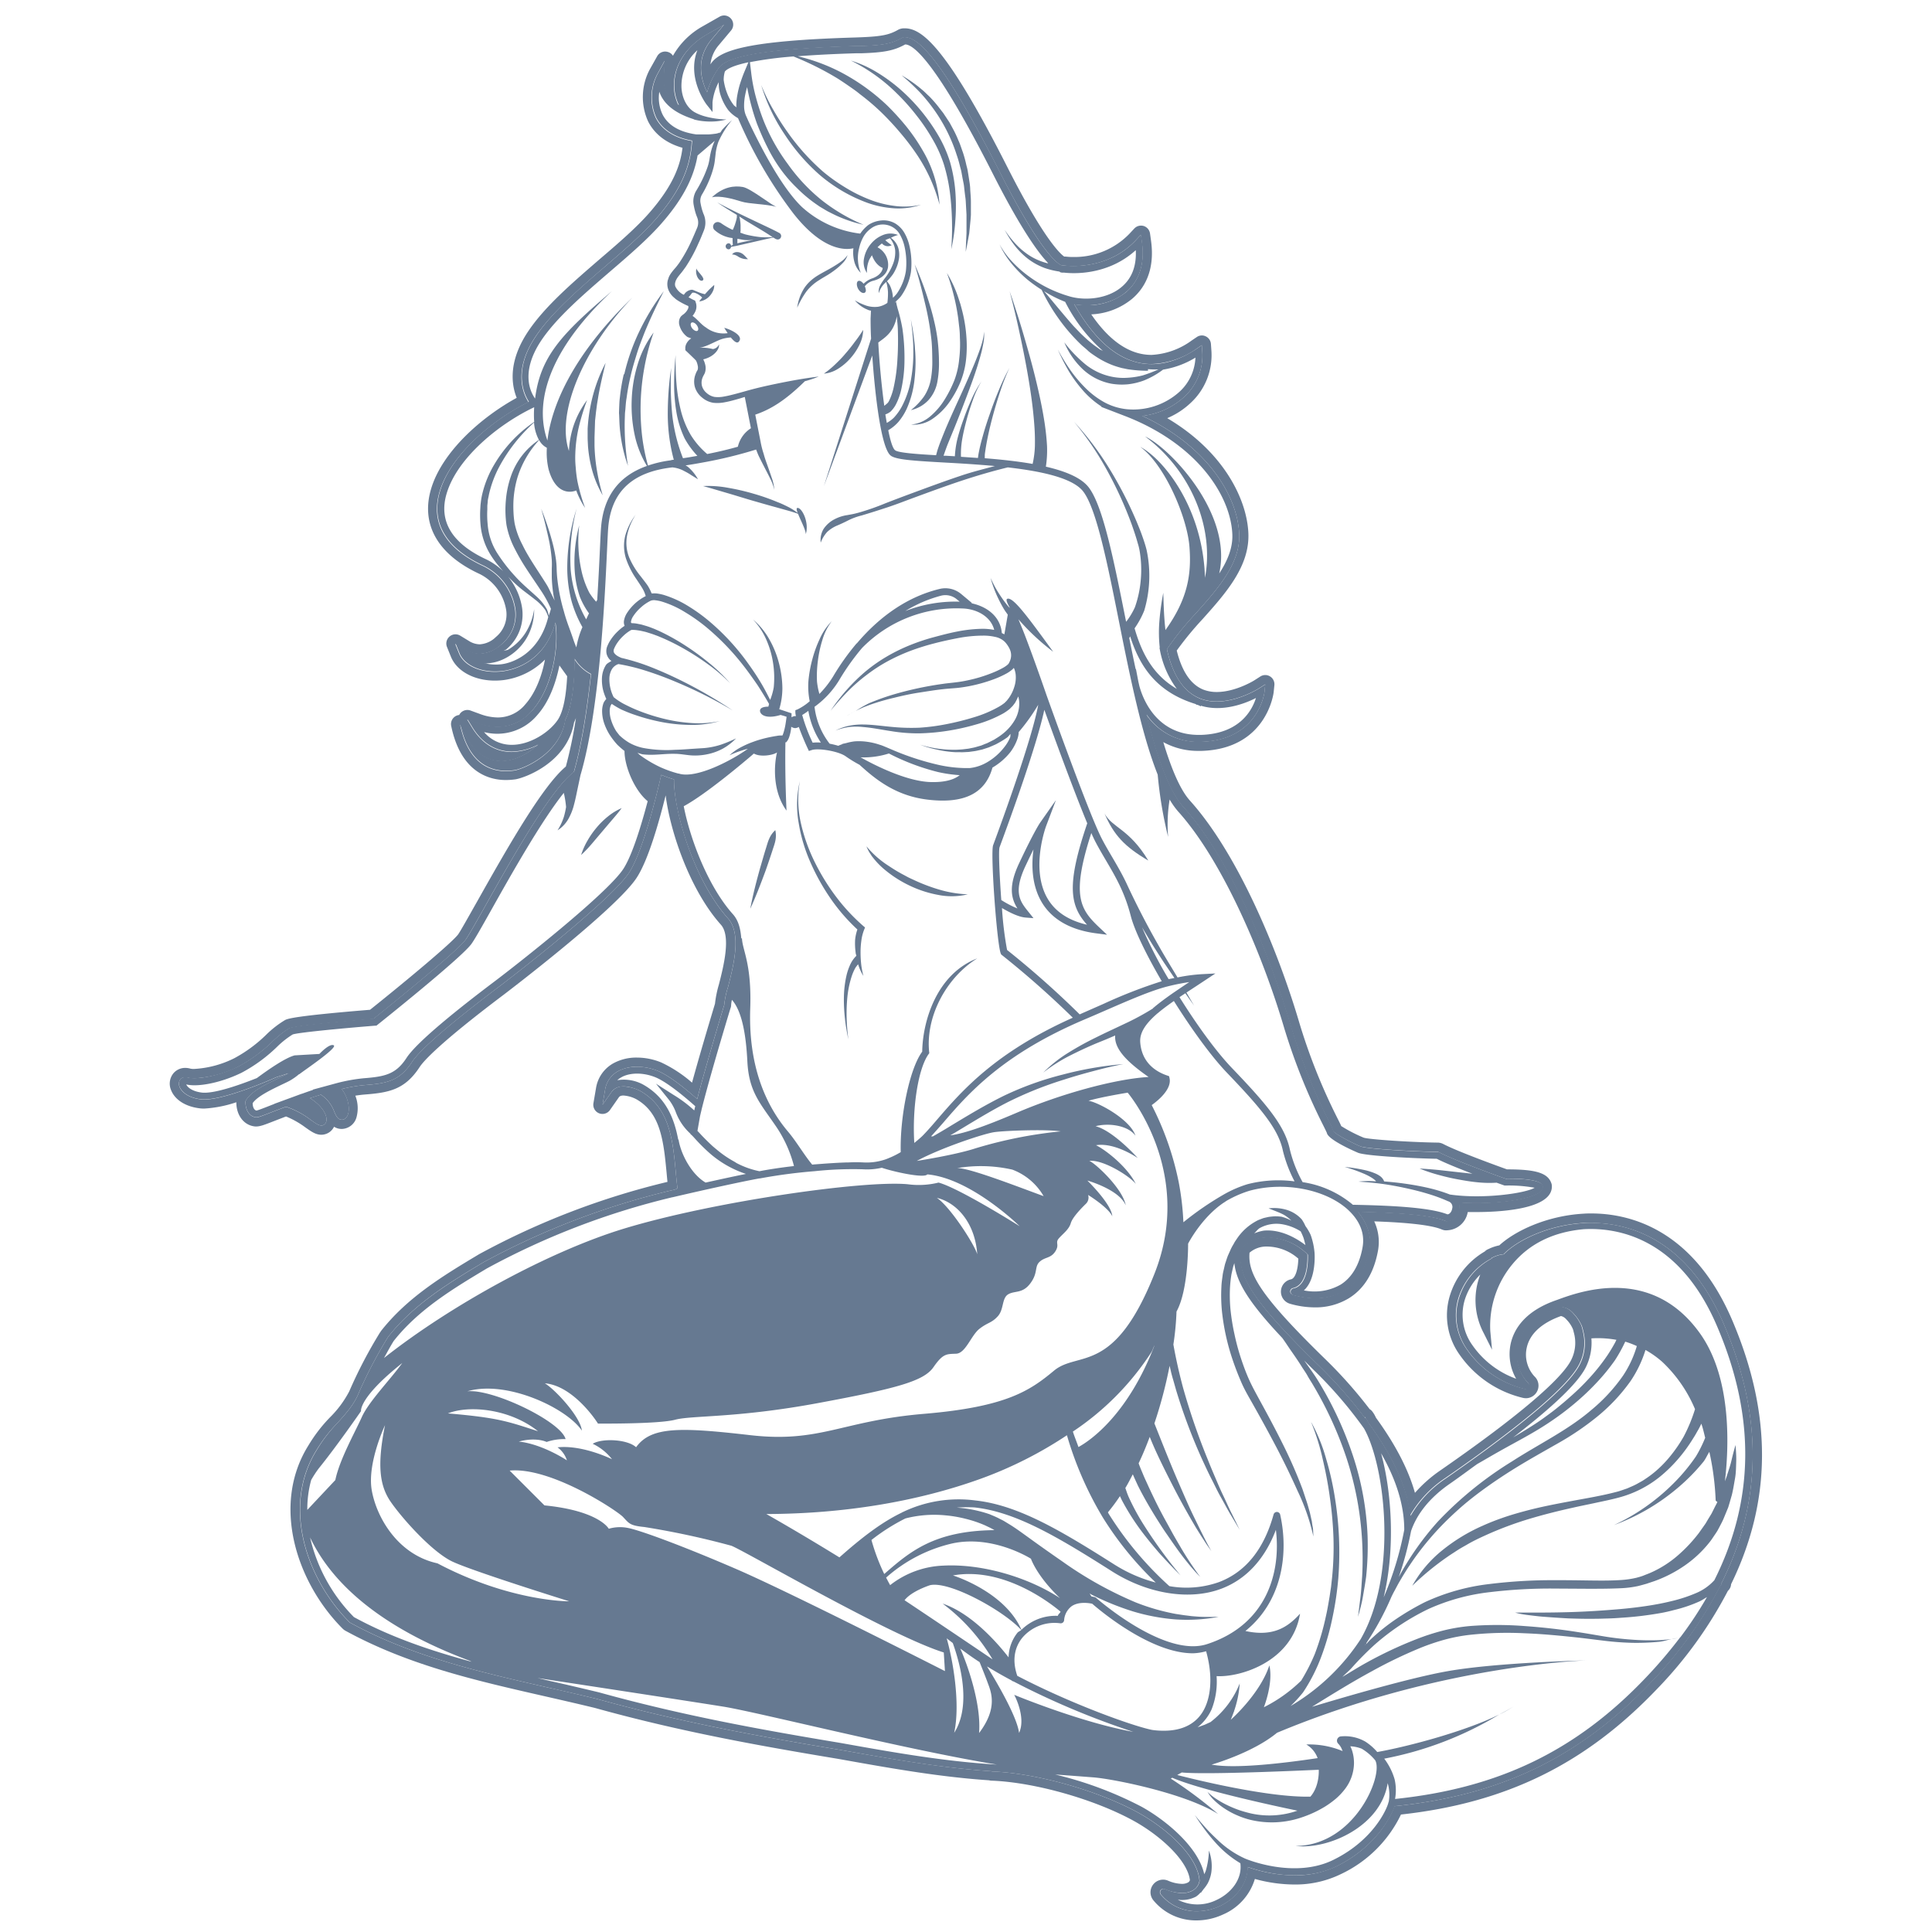 <svg id="Слой_1" data-name="Слой 1" xmlns="http://www.w3.org/2000/svg" viewBox="0 0 500 500"><defs><style>.cls-1{fill:#667991;}</style></defs><path class="cls-1" d="M207,202.15a26.6,26.6,0,0,0-.32,10.74,41.86,41.86,0,0,0,3.1,10.37,55.7,55.7,0,0,0,5.31,9.47,48.06,48.06,0,0,0,6.8,7.82,11.56,11.56,0,0,0-.59,2.71,17.79,17.79,0,0,0,.14,3.27c0,.29.13.55.19.83a7.59,7.59,0,0,0-1.68,2.47,14.45,14.45,0,0,0-.9,2.72,27.45,27.45,0,0,0-.65,5.53,43.67,43.67,0,0,0,.27,5.5c.18,1.82.52,3.62.87,5.41-.2-1.81-.39-3.63-.42-5.44a42.41,42.41,0,0,1,.17-5.41,25.93,25.93,0,0,1,1.05-5.23,13.3,13.3,0,0,1,1-2.38,6.79,6.79,0,0,1,.77-1,.58.58,0,0,0,0,.14,12.61,12.61,0,0,0,1.34,2.91,20.61,20.61,0,0,1-.58-3.08,28.83,28.83,0,0,1-.16-3.07,21.47,21.47,0,0,1,.21-3,11.67,11.67,0,0,1,.7-2.78l.25-.62-.49-.42a49.52,49.52,0,0,1-7.15-7.73,56.59,56.59,0,0,1-5.52-9.07,45,45,0,0,1-3.49-10A27.74,27.74,0,0,1,207,202.15Z"/><path class="cls-1" d="M225.63,221.57l.6.76a20.2,20.2,0,0,0,2.73,2.74,30.28,30.28,0,0,0,6.5,4.15,29.32,29.32,0,0,0,7.34,2.38,17.66,17.66,0,0,0,7.66-.15,29.89,29.89,0,0,1-7.35-1.21,46,46,0,0,1-6.89-2.64c-.56-.25-1.12-.51-1.66-.81s-1.09-.57-1.62-.88c-1.08-.59-2.11-1.27-3.15-1.95a24.69,24.69,0,0,1-5.55-4.93,10.33,10.33,0,0,0,.86,1.73C225.27,221,225.45,221.3,225.63,221.57Z"/><path class="cls-1" d="M199.88,220.19c.26-.85.59-1.68.77-2.55a6.59,6.59,0,0,0,0-2.8,6.44,6.44,0,0,0-1.61,2.29c-.36.81-.57,1.68-.85,2.53-.53,1.69-1,3.4-1.51,5.11-.95,3.44-1.85,6.88-2.51,10.41,1.5-3.26,2.76-6.59,4-9.94Q199.05,222.72,199.88,220.19Z"/><path class="cls-1" d="M194.5,129.49c2.09.6,4.19,1.21,6.29,1.78l1.57.44,1.58.44c.87.24,1.73.51,2.59.82.66,1.67,2.05,4.27,2,5.28,1-3.16-1.16-7.15-2.23-6.77-.24.08-.11.59.13,1.25a17.81,17.81,0,0,0-2.17-1.4c-1-.5-2-1-3-1.37a55.61,55.61,0,0,0-6.24-2.19,58.43,58.43,0,0,0-6.44-1.5,28.22,28.22,0,0,0-6.62-.48c2.14.59,4.21,1.22,6.31,1.83S192.41,128.88,194.5,129.49Z"/><path class="cls-1" d="M218.82,91.49c-.83,1-1.69,1.87-2.6,2.74a23.59,23.59,0,0,1-3,2.47,8.19,8.19,0,0,0,3.83-1.36,14.29,14.29,0,0,0,3.08-2.67,15.29,15.29,0,0,0,2.26-3.37,9.12,9.12,0,0,0,1-3.93,35.25,35.25,0,0,1-2.23,3.19C220.44,89.57,219.64,90.54,218.82,91.49Z"/><path class="cls-1" d="M181.89,72.55c.74-.56-1.53-2.32-1.67-3.09C179.81,71.45,181.15,73.11,181.89,72.55Z"/><path class="cls-1" d="M201.1,53.56c-1-.07-6.73-4.8-8.86-5.17s-5-.12-8,2.67c2-.52,5.51.42,7.6,1.09S198,52.74,201.1,53.56Z"/><path class="cls-1" d="M212.11,72.43c.66-.44,1.35-.82,2.06-1.25a22.82,22.82,0,0,0,2-1.38,15.15,15.15,0,0,0,1.86-1.65A5,5,0,0,0,219.35,66a6.25,6.25,0,0,1-1.67,1.69c-.64.47-1.31.89-2,1.31-1.37.83-2.78,1.51-4.21,2.4a12.43,12.43,0,0,0-2,1.56,9.42,9.42,0,0,0-1.57,2,12.63,12.63,0,0,0-1.59,4.68,23.81,23.81,0,0,1,2.36-4.17A12.31,12.31,0,0,1,212.11,72.43Z"/><path class="cls-1" d="M189.45,65.85a2.92,2.92,0,0,1,1.53.52,4.2,4.2,0,0,0,2.68.69c-.22,0-.54-.56-1.29-1.21S190.19,64.88,189.45,65.85Z"/><path class="cls-1" d="M199.82,61.52h0c.1,0,.2,0,.3-.06.21.14.44.27.64.41h0l.08,0a.89.89,0,0,0,1.21-.35.9.9,0,0,0-.35-1.22c-1.37-.74-2.71-1.36-4.06-2l-4-1.9c-2.69-1.28-5.36-2.57-8-4,1.64,1.14,3.35,2.17,5.06,3.22v.05l0,.16c0,.11,0,.22,0,.33s-.08.44-.12.65c-.1.43-.24.84-.37,1.26s-.3.81-.47,1.21l-.09.2a1.39,1.39,0,0,1-.19-.06,19,19,0,0,1-3-1.77l-.07,0a1.2,1.2,0,0,0-1.53,1.82,8.23,8.23,0,0,0,3.85,2c.29.08.59.08.88.15a15.61,15.61,0,0,0,.07,1.75c-.15.07-.29.17-.44.24-.09-.33-.28-.64-.64-.64a.78.78,0,0,0-.78.77.79.79,0,0,0,.78.78c.35,0,.54-.32.64-.64.68-.12,1.36-.23,2-.39l2.86-.66,2.86-.65Zm-8.31-4.67c0-.24-.09-.47-.16-.71l0-.1c.63.39,1.23.81,1.86,1.19l3.84,2.3c1,.6,1.95,1.21,2.91,1.83a21,21,0,0,1-3.17,0,28.07,28.07,0,0,1-3.79-.67c-.49-.12-.92-.32-1.4-.47,0-.13.05-.28.06-.42,0-.49,0-1,0-1.45A10.18,10.18,0,0,0,191.51,56.85ZM194,62.28c-1,.18-1.93.39-2.89.62a2,2,0,0,0-.26.09,9.27,9.27,0,0,1,0-1.19c.64.1,1.29.27,1.94.32s1.54,0,2.3,0C194.68,62.17,194.33,62.21,194,62.28Z"/><path class="cls-1" d="M161.43,96.87a49.75,49.75,0,0,0-1,5.94c-.14,1-.15,2-.2,3,0,.5-.06,1,0,1.5l.06,1.51a39,39,0,0,0,2.23,11.74,63,63,0,0,1-.84-11.75l.05-1.46c0-.48.08-1,.12-1.45.08-1,.14-2,.31-2.91a55.54,55.54,0,0,1,1.06-5.73c.42-1.91,1-3.78,1.57-5.64s1.29-3.69,2-5.51c1.48-3.63,3.19-7.18,5-10.74a60.45,60.45,0,0,0-6.23,10.18,53.61,53.61,0,0,0-4,11.3Z"/><path class="cls-1" d="M154,108.91c.07-.72.16-1.43.23-2.15l.28-2.15c.12-.71.24-1.42.35-2.14.51-2.86,1.18-5.69,1.88-8.56a40.42,40.42,0,0,0-3.24,8.25,43,43,0,0,0-1.42,8.81l0,2.24c0,.75.06,1.49.09,2.24a32.83,32.83,0,0,0,.64,4.43,27.39,27.39,0,0,0,3.17,8.3,53.44,53.44,0,0,1-1.8-8.52c-.17-1.43-.28-2.86-.32-4.3,0-.72,0-1.43,0-2.15l.07-2.15Z"/><path class="cls-1" d="M242,28.77A42.39,42.39,0,0,1,247.56,40a31,31,0,0,1,.88,3c.12.51.29,1,.38,1.53l.28,1.55.31,1.56c.09.52.13,1,.19,1.57l.19,1.58a13.63,13.63,0,0,1,.16,1.58l.18,3.18c0,1.06,0,2.13,0,3.19v1.61l-.08,1.6c-.05,1.07-.09,2.15-.12,3.23.22-1.06.42-2.11.61-3.18l.29-1.59.16-1.61c.1-1.08.23-2.16.28-3.24l0-3.26c0-1.09-.11-2.17-.18-3.26,0-.54-.07-1.09-.14-1.63l-.25-1.62-.26-1.61c-.09-.54-.26-1.07-.38-1.6a31.61,31.61,0,0,0-.87-3.17c-.38-1-.68-2.08-1.16-3.08a27.62,27.62,0,0,0-1.41-3L245.9,32c-.25-.48-.59-.92-.88-1.38l-.91-1.37-1-1.29A29.71,29.71,0,0,0,241,25.47c-.36-.41-.78-.77-1.17-1.15s-.78-.76-1.2-1.1a35.17,35.17,0,0,0-5.3-3.73,57.32,57.32,0,0,1,4.7,4.36A44.86,44.86,0,0,1,242,28.77Z"/><path class="cls-1" d="M232.22,24.29a54.58,54.58,0,0,1,4.91,5.51,49.25,49.25,0,0,1,4.13,6.08,32.57,32.57,0,0,1,3,6.62,44.22,44.22,0,0,1,1.56,7.17,74.5,74.5,0,0,1,.36,14.87,48.08,48.08,0,0,0,1.06-7.45,49.06,49.06,0,0,0,0-7.57A39.41,39.41,0,0,0,245.89,42a32.71,32.71,0,0,0-3.09-7,48.72,48.72,0,0,0-9.63-11.71,43.22,43.22,0,0,0-6.1-4.5,29.64,29.64,0,0,0-6.86-3.11A45.22,45.22,0,0,1,232.22,24.29Z"/><path class="cls-1" d="M231.44,53.28a26.79,26.79,0,0,1-6.66-1.74,38.66,38.66,0,0,1-6.16-3.11,45.48,45.48,0,0,1-5.6-4,56.94,56.94,0,0,1-9.24-10.29,64,64,0,0,1-3.73-5.87A48.45,48.45,0,0,1,197,22a46.82,46.82,0,0,0,6,12.68,51,51,0,0,0,9.23,10.67,40.42,40.42,0,0,0,12.2,7.12,25.69,25.69,0,0,0,6.94,1.44,18.14,18.14,0,0,0,7-.93A19.34,19.34,0,0,1,231.44,53.28Z"/><path class="cls-1" d="M219.18,185.27A19.4,19.4,0,0,1,221.4,184l-.83.42C220.1,184.68,219.64,185,219.18,185.27Z"/><path class="cls-1" d="M155.78,215.28l2.55-3c.85-1,1.73-2,2.56-3.14a14.92,14.92,0,0,0-3.53,2.14,20.53,20.53,0,0,0-2.94,2.88,22.32,22.32,0,0,0-2.36,3.36,18.81,18.81,0,0,0-1.67,3.75,32.28,32.28,0,0,0,2.81-2.94C154.08,217.29,154.93,216.29,155.78,215.28Z"/><path class="cls-1" d="M285.86,210.55c2.38,5.56,5.21,8.58,11.32,12.16C292.22,214.47,287.9,214.27,285.86,210.55Z"/><path class="cls-1" d="M248.54,78.66c-.31-.93-.59-1.86-.94-2.77a30.22,30.22,0,0,0-2.55-5.24,49.21,49.21,0,0,1,1.71,5.5,53.9,53.9,0,0,1,1.13,5.6c.15.94.23,1.88.35,2.82s.17,1.89.18,2.83a31.92,31.92,0,0,1-.19,5.62A21.15,21.15,0,0,1,247,98.39a31.84,31.84,0,0,1-2.52,5,18.13,18.13,0,0,1-3.6,4.25,9,9,0,0,1-5.09,2.24,8.52,8.52,0,0,0,5.61-1.53,17.31,17.31,0,0,0,4.23-4.18A27.54,27.54,0,0,0,248.5,99a21.54,21.54,0,0,0,1.5-5.81,31.69,31.69,0,0,0,.11-5.92,37.67,37.67,0,0,0-.85-5.81C249.05,80.54,248.8,79.59,248.54,78.66Z"/><path class="cls-1" d="M242.63,98.58a26.17,26.17,0,0,0,.37-5.27c0-.87-.05-1.74-.1-2.6s-.14-1.72-.23-2.59a46.14,46.14,0,0,0-.94-5.12q-.58-2.5-1.38-5a81.86,81.86,0,0,0-3.65-9.61c1,3.28,1.87,6.58,2.64,9.89a73,73,0,0,1,1.75,10c.15,1.65.17,3.37.19,5a24.9,24.9,0,0,1-.39,4.92,11.87,11.87,0,0,1-1.73,4.36,17.16,17.16,0,0,1-3.42,3.58,8.88,8.88,0,0,0,4.6-2.65A9.69,9.69,0,0,0,242.63,98.58Z"/><path class="cls-1" d="M445.49,409.8c10.53-21,10.87-43.12.7-67s-27-26.74-36.09-26.27H410c-9.08.49-17.24,4.38-20.81,8.08a7.89,7.89,0,0,0-2.6.72l-.53.24v.14a17.45,17.45,0,0,0-8.56,10.54,15.22,15.22,0,0,0,2.32,13.17,25.5,25.5,0,0,0,14.94,10.12.89.89,0,0,0,1-.46.88.88,0,0,0-.18-1.06,10.67,10.67,0,0,1-2.7-9.67c.68-3.14,3.11-7.43,10.77-10.06a4.13,4.13,0,0,1,2.82.92,6.59,6.59,0,0,1,1,1,10.27,10.27,0,0,1,1.56,2.22c.1.21.21.37.3.59a7.72,7.72,0,0,1,.41,1.44,12.22,12.22,0,0,1-.88,8.65c-2.72,5.51-14.38,15.43-34.66,29.49a29,29,0,0,0-9.13,9.69c-.85-7.49-4.66-15.51-10.76-23.89a16.45,16.45,0,0,0-.91-1.57l-.14.11a116.28,116.28,0,0,0-11.69-13.29c-18.51-18-21.25-23.82-20.33-30.38a8.45,8.45,0,0,1,6.05-2.93,14.82,14.82,0,0,1,11.19,4.36c.06,1.54.06,8-3.78,8.76a.89.89,0,0,0,0,1.73c5.09,1.44,9.82,1,13.32-1.18s5.56-5.77,6.47-10.84c.6-3.41-.7-6.64-3-9.51,8.17.18,18.5.61,22.71,2.38l.12.05h.38a3.32,3.32,0,0,0,3-3,3.83,3.83,0,0,0-.12-1.87c8.6.69,21.28-.7,21.79-3.87l0-.19-.06-.19c-.13-.49-.56-2-9.65-1.92-1.44-.51-13.11-4.7-17.15-6.82l-.19-.1h-.21c-6.38-.09-18.33-.79-19.94-1.42-2.22-.9-6.46-3.14-7-3.91a16.46,16.46,0,0,0-1-2.25,155.17,155.17,0,0,1-10.27-25.82c-5.45-18.26-15.56-42.54-27.6-55.9-3.85-4.27-6.91-13.36-9.56-23.91A16,16,0,0,0,310.91,192c14.91-.46,16.34-12.89,16.36-13l.18-1.86-1.56,1c-.09.06-8.4,5.37-15.32,2.66-.11,0-.17-.09-.28-.13-4-1.73-6.83-6-8.29-12.63a75.94,75.94,0,0,1,7.48-9.29c5.68-6.36,11.54-12.93,11.23-20.51-.4-9.93-8.34-22.83-25.08-30.6a19.25,19.25,0,0,0,11-5.06,14.48,14.48,0,0,0,4.51-11.68l-.1-1.56-1.29.88c-3.66,2.48-9.33,5.11-15.54,3.55-6-1.49-11.39-6.53-16.18-15,4.18.72,9.59,0,13.41-3.19,2.42-2,5.09-6,4.1-13l-.26-1.86L294,62.13c-7.61,8.17-18.47,6.59-18.58,6.57l-.3,0h0c-.15,0-.3-.06-.46-.07-1.28-.59-5.75-4-16-24.33C242.66,12.84,236.89,9.44,233.92,9.61h-.21l-.18.11c-2.64,1.51-4.95,2-10.76,2.16l-1.34,0c-22.29.67-33.22,2.43-35.46,5.72A20.18,20.18,0,0,0,183,23.87c-1.45-2.88-3.22-8.45,1.17-13.69l3.2-3.81-4.32,2.46c-5.57,3.17-8.75,8.29-8.52,13.7a11.47,11.47,0,0,0,1.19,4.68,7.69,7.69,0,0,1-3.85-7.57l.22-4-1.9,3.5a12.88,12.88,0,0,0-.37,11.25c1.12,2.22,3.65,5,9.31,6-.31,5.37-1.81,11.56-9.2,20.08-3.46,4-8.21,8.08-13.24,12.41-6.81,5.86-13.84,11.92-18,18.14-5.85,8.69-3.25,14.71-1.81,16.94-9.28,4.58-20.15,13.55-23,23.15-2.43,8.1,1.5,14.78,11.36,19.32a15,15,0,0,1,8.11,10.93,9.93,9.93,0,0,1-3.41,9.25c-3.23,2.83-6.51,3.26-9.75,1.29l-2.28-1.38,1,2.48c1.33,3.33,6,5.29,11.19,4.64,2.65-.33,10.81-2.2,13.66-12.53,1,6.32-.79,16.88-6,22.71-3.75,4.22-8.59,5.28-14.38,3.16l-2.41-.88,1.33,2.18c3.09,5,7.13,6.17,10,6.22h.24a15.3,15.3,0,0,0,6.76-1.81c-5.52,4.94-15,8-20.16-5.31,2.78,13.54,11.92,12.2,14,11.93,1.9-.25,11.81-4,13.2-13.1,2-4,2.42-11,2.39-15.73a11.05,11.05,0,0,0,4.25,3.94c-1,9.14-2.39,18.27-4.42,25.31-5.9,4.35-16.1,22.5-22.88,34.57-2.49,4.43-4.46,7.94-5.21,8.93-2.59,3.4-21.53,18.59-23.77,20.38-5.09.41-20.31,1.69-21.81,2.45a24.22,24.22,0,0,0-4.34,3.43A39.1,39.1,0,0,1,61.67,276c-5.86,2.82-11.26,3.37-13.07,2.85a1.78,1.78,0,0,0-1.86.4,1.85,1.85,0,0,0-.28,1.92c.48,1.32,2.15,2.88,5.43,3.3,5.29.67,18.58-5.23,19.65-5.71l3.08-1c-.2.13-.39.23-.58.33l-1.9.92c-3.35,1.6-7.14,3.41-8.48,5.74l-.12.21v.23c0,2.25,1.12,3.84,2.78,3.95.49,0,1.24-.24,4.49-1.52l3.2-1.22a21.62,21.62,0,0,1,6.35,3.38c1.36,1,2.12,1.49,2.8,1.49l.24,0a1.43,1.43,0,0,0,1.09-1.34c.16-1.32-1-3.73-4.27-5.73,1-.32,1.87-.6,2.84-.9a9,9,0,0,1,3.45,4.39c.46,1.07.9,2.09,2,2.09.33,0,1.14-.14,1.57-1.42.53-1.65,0-4.45-1.65-6.52a41.18,41.18,0,0,1,5.73-1c5.77-.45,9.2-.95,12.52-6.06,2.06-3.17,10-10,22.29-19.29,6.1-4.6,29.75-23.13,33.95-29.81,3.68-5.86,7.27-21,8.22-25.15a29.34,29.34,0,0,0,3.29,1.17c-.09,8.29,5.19,26.16,14,36,3.53,3.94,1.41,12.22,0,17.69a23.1,23.1,0,0,0-1,4.73l-.1.31c-2.46,8.18-5.16,17.37-6.89,24-3.2-2.81-7.18-6-10.19-7.28-3.54-1.45-7.56-1.43-10.25.06A6.58,6.58,0,0,0,156.6,282l-.66,3.91,2.28-3.25c1.95-2.79,6.24-.94,7.46-.33,6.31,3.55,7.92,9.93,8.72,16.29.2,1.57.35,3.17.49,4.72s.27,2.84.44,4.22a4.19,4.19,0,0,1-1.26.44l-.41.09h0a197,197,0,0,0-48.51,18.57c-8.86,5.32-18,10.81-24.67,19.28l-.06.08a117.38,117.38,0,0,0-7.8,15c-1.22,2.74-3.25,5-5.41,7.38A37.91,37.91,0,0,0,82,375.22c-9.13,14.6-2.64,33.48,8.47,44.6l.09.09.11.06c16.06,8.76,33.3,12.69,51.53,16.85,4.07.92,8.29,1.89,12.41,2.89,22.31,6.19,43.19,9.88,62.65,13.13l1.67.29c12.86,2.31,25.18,4.45,37.73,5.27,0,0,0,.06.06.06,11.46.42,27.38,4.9,37.87,10.66,7.36,4.05,15.44,11.28,15.87,17.64a3.49,3.49,0,0,1-1.8,2.52c-1.71,1-4.33.82-7.19-.39a.89.89,0,0,0-1,1.41,11.87,11.87,0,0,0,9.29,4.33,14.29,14.29,0,0,0,5.91-1.31c4.5-2.1,7.27-6.05,7.26-10.15,3.68,1.31,14.05,4.26,23.15-.25,10-5,14-12.83,14.89-15.49,27.38-2.77,47.82-12.63,66.24-31.94a105.85,105.85,0,0,0,18.1-25.17c.12-.15.3-.25.41-.41ZM395.64,418c1.13.13,2.26.28,3.4.38q3.4.27,6.83.46c2.28.07,4.57.14,6.85.1,1.14,0,2.29-.05,3.43-.08s2.29-.1,3.44-.19c2.28-.14,4.57-.36,6.86-.69,1.13-.15,2.28-.34,3.42-.54s2.26-.47,3.39-.77a36.36,36.36,0,0,0,6.66-2.27c.63-.31,1.23-.71,1.84-1.08a96.89,96.89,0,0,1-6.87,10.38c-.71.22-1.45.33-2.18.48h.13c.69-.1,1.36-.3,2-.46a120.94,120.94,0,0,1-9,10.55c-18,18.89-38.08,28.52-64.8,31.3a12.7,12.7,0,0,0-.11-5.07,16.48,16.48,0,0,0-2.69-5.36A89.82,89.82,0,0,0,388,443.72c-8.64,4.28-23.34,8.24-31.57,9.7a14.21,14.21,0,0,0-3.09-2.7,10.68,10.68,0,0,0-6.34-1.34,1,1,0,0,0-.67.33,1.09,1.09,0,0,0,0,1.55l0,0a4.64,4.64,0,0,1,.74,1c.15.29.27.6.4.92a22.49,22.49,0,0,0-9.4-1.71A6.78,6.78,0,0,1,341,455c-8.39,1.26-21.28,2.83-27.44,1.68,0,0,10.6-3,16.93-8.24C373,430.7,410.7,429.71,410.7,429.71s-23.08.5-36,2.78c-9.72,1.7-27.08,6.79-35.16,9.23,5.13-3.18,10.25-6.36,15.53-9.22a119.72,119.72,0,0,1,12.46-6,57.13,57.13,0,0,1,6.5-2.2,43,43,0,0,1,6.7-1.24,89.63,89.63,0,0,1,13.82-.37c4.63.17,9.26.62,13.89,1.12,2.31.26,4.62.56,6.94.84s4.68.45,7,.51a61.11,61.11,0,0,0,7-.27c1.12-.11,2.2-.5,3.31-.72-1.11.16-2.22.25-3.34.3a62.14,62.14,0,0,1-7-.13c-2.32-.16-4.63-.42-6.91-.79s-4.61-.79-6.91-1.14q-6.94-1.1-14-1.59a91.56,91.56,0,0,0-14.15,0,45,45,0,0,0-7.07,1.21,58.5,58.5,0,0,0-6.79,2.21,106.67,106.67,0,0,0-12.78,6c-2.15,1.18-4.21,2.48-6.31,3.73.76-.79,1.65-1.49,2.38-2.31a79.55,79.55,0,0,1,5.93-6,61.28,61.28,0,0,1,13.89-9.23,53.12,53.12,0,0,1,16-4.39,131,131,0,0,1,16.83-.92l8.5.05c2.84,0,5.69,0,8.58-.14a26.5,26.5,0,0,0,4.42-.57c.73-.18,1.42-.38,2.14-.58l2.09-.7a33.86,33.86,0,0,0,7.88-4.07,29.9,29.9,0,0,0,6.5-6.16c.46-.59.85-1.23,1.28-1.84.21-.31.42-.63.61-.94l.54-1c.34-.66.7-1.32,1-2l.85-2.06.41-1,.32-1.06.61-2.12c.36-1.42.57-2.87.83-4.3s.26-2.89.31-4.34-.07-2.89-.17-4.32c-.42,1.4-.77,2.77-1.09,4.14s-.81,2.7-1.21,4l-.45,1.24c1-8.6,1.89-26.5-6.4-38.19-12.53-17.64-30.94-11-37-8.76h0c-8.56,2.89-11.28,7.81-12.06,11.42a12.83,12.83,0,0,0,1.43,9,23.47,23.47,0,0,1-11.27-8.61,13.49,13.49,0,0,1-2.07-11.67,15.73,15.73,0,0,1,4.06-6.69,18.25,18.25,0,0,0,.9,15.19l2.14,4.28-.45-4.77a25,25,0,0,1,5.78-17.44c4.41-5.29,10.63-8.31,18.48-9h.06c8.64-.45,24.62,2.23,34.39,25.18,10,23.42,9.61,45.09-.73,65.67a13.4,13.4,0,0,1-4.73,3.33,38.62,38.62,0,0,1-6.32,2.07c-2.17.54-4.38.95-6.61,1.28s-4.47.59-6.73.79c-4.5.39-9,.68-13.56.8-2.27.06-4.53.1-6.8.1s-4.54,0-6.81,0C393.37,417.7,394.5,417.85,395.64,418Zm-73.41,63h0a25.15,25.15,0,0,1-7.07-4.8c-1.07-1-2.1-2-3.09-3.11s-1.95-2.2-2.85-3.37c.77,1.25,1.62,2.47,2.5,3.66s1.81,2.34,2.81,3.45A27.32,27.32,0,0,0,321,482.2c.57,4.29-2.6,7.86-6.12,9.49a11.16,11.16,0,0,1-10.07-.05,7.83,7.83,0,0,0,4.7-.79,5.65,5.65,0,0,0,1.2-1.08l.08.09c.13-.14.21-.32.33-.46s.2-.26.29-.4a10,10,0,0,0,1.15-1.6,9.05,9.05,0,0,0,.93-2.83,11.69,11.69,0,0,0-.62-5.65,20.37,20.37,0,0,1-.84,5.31,7.43,7.43,0,0,1-.37.81C310,477.58,301,470.63,295.4,467.56a96.54,96.54,0,0,0-22.32-8.32c2.55.18,5.68.42,10,.75h0c5.31.45,23.64,4.12,32.18,9.48A113.14,113.14,0,0,0,303,460.3l.38-.22c7.27,3.16,26.43,7.28,32.39,8.52a21.9,21.9,0,0,1-12,.72c-1-.23-2-.51-3-.84a28.59,28.59,0,0,1-2.93-1.2,24.56,24.56,0,0,1-2.79-1.54,14.07,14.07,0,0,1-2.54-2,10.42,10.42,0,0,0,2.11,2.53,18.46,18.46,0,0,0,2.64,2,20.43,20.43,0,0,0,3,1.57,20.81,20.81,0,0,0,3.17,1.09,23.82,23.82,0,0,0,13.33-.55,29.38,29.38,0,0,0,6.11-2.81,24.21,24.21,0,0,0,2.77-2,16.4,16.4,0,0,0,2.4-2.52,11.22,11.22,0,0,0,2.37-6.65,10.56,10.56,0,0,0-.56-3.56,8.74,8.74,0,0,0-.39-.9,9.19,9.19,0,0,1,2.94.62,13.18,13.18,0,0,1,3.5,3c2.22,3.86-5.31,22.07-20.61,22.17,8.35,1,22.06-5,23.84-16.25a10.47,10.47,0,0,1,.26,4.87h0s-.05,0-.05.05c-.25,1.41-3.69,9.69-14.12,14.86C335,486.41,322.43,481.09,322.23,481ZM160.86,278.77c2.23-1.23,5.64-1.22,8.69,0s7.68,5.11,10.38,7.51c-.11.45-.17.71-.26,1.1a33.48,33.48,0,0,0-5.32-4l-4.58-2.92,3.4,4.23a12.17,12.17,0,0,1,1.75,3.2,14.26,14.26,0,0,0,3.77,5.52v.1l.26.21c.19.16.57.57,1,1.05a46.83,46.83,0,0,0,3.86,3.81,27.24,27.24,0,0,0,9.24,5.23c-2.79.56-6.42,1.35-10.44,2.24-3.69-2.15-6.42-7.41-7-11.13l-.09,0c-1.06-5.6-3.21-10.9-9-14.19a10.38,10.38,0,0,0-6.77-1.17A5.47,5.47,0,0,1,160.86,278.77Zm20.72,8.33c1.25-5,3.59-13.35,7.46-26.14a2.17,2.17,0,0,0,.17-.75,7.91,7.91,0,0,1,.21-1.45c2.6,2.93,3.65,9,4,16,.4,7.74,3.28,10.73,7.23,16.48a32.86,32.86,0,0,1,4.83,10.53l-1.58.19c-2.38.3-4.58.64-6.58,1v0l-.78.15h0a22.22,22.22,0,0,1-5.71-2c-.31-.15-.55-.35-.85-.51a27.39,27.39,0,0,1-4.47-3.07c-.38-.31-.77-.63-1.12-.94-1.23-1.14-2.35-2.27-3.09-3.07-.23-.26-.4-.43-.58-.62l-.22-.23.66-3.76h0c.11-.47.21-.92.35-1.48C181.53,287.33,181.55,287.22,181.58,287.1Zm-94.31-6.82,0,0L80.93,282l.1.06c-1,.32-1.92.66-2.88,1l-.06,0-2.36.87-1.29.47-3.51,1.29.09,0-.86.33c-1.64.65-3.34,1.31-3.77,1.39-.58-.08-1-.84-1-1.91,1.2-1.77,4.72-3.45,7.57-4.82.69-.33,1.34-.63,1.93-.94a15.42,15.42,0,0,0,2.5-1.74c.06,0,0,0,.08,0,1.42-1.1,10-6.88,8.9-7.47s-3.71,2.23-3.71,2.23l-6.4.37c-2.47.64-6.95,3.78-9.79,5.88-4.48,1.78-11.17,4.14-14.31,3.74-2.44-.32-3.42-1.31-3.74-1.72a1.85,1.85,0,0,1-.22-.39c2.52.69,8.35-.12,14.29-3a40.06,40.06,0,0,0,9.24-6.75,23.25,23.25,0,0,1,4-3.16c1.07-.46,11.84-1.52,21.42-2.29l.27,0,.21-.17c.88-.7,21.43-17.1,24.29-20.87.83-1.09,2.73-4.46,5.35-9.13,5.09-9.07,12.89-22.89,18.64-30.07a25.57,25.57,0,0,1,.59,3.65,21.94,21.94,0,0,1-.58,2.58,15.5,15.5,0,0,1-1.63,3.46,8.49,8.49,0,0,0,2.79-2.92,14.86,14.86,0,0,0,1.49-3.79c.35-1.29.6-2.57.86-3.82l.79-3.73h0c5-16.92,6.31-46,6.89-58.41.12-2.64.21-4.54.29-5.57.75-9.4,6.22-14.51,16.61-15.69a7.9,7.9,0,0,1,3.16,1c.58.29,1.15.61,1.72,1l1.75,1.07a11.51,11.51,0,0,0-2.66-3.25c-.16-.13-.38-.22-.55-.34,1.51-.21,2.87-.46,4.25-.71a0,0,0,0,1,0,0l0,0a114.74,114.74,0,0,0,14-3.39c.22.54.42,1.1.66,1.62.48,1,1,2,1.47,2.92s1,1.92,1.47,2.89a11.5,11.5,0,0,1,1.11,3,11.74,11.74,0,0,0-.69-3.19c-.34-1-.7-2.06-1.07-3.09s-.72-2-1-3.06a22.08,22.08,0,0,1-.77-3h0l-1.4-7.12c3.86-1.3,7.7-3.59,12.84-8.65a28.59,28.59,0,0,0,3.59-1.21c-3.71.45-7.37,1.12-11,1.87-1.83.38-3.65.78-5.47,1.24s-3.59,1-5.38,1.46c-.89.23-1.78.45-2.66.6a7.84,7.84,0,0,1-2.49.1,4.28,4.28,0,0,1-2-1,3.65,3.65,0,0,1-1.22-1.84,3.47,3.47,0,0,1,.16-2.17,4.9,4.9,0,0,1,.24-.52l.07-.11.09-.18a2.56,2.56,0,0,0,.22-.48,3.78,3.78,0,0,0,.11-1.81A6,6,0,0,0,182,93c2.85-.66,4.27-2.72,4.07-3.87a2,2,0,0,1-1.56,1.21A11.38,11.38,0,0,0,181,90c1.91-.23,4.25-1.79,6-2.31a9.78,9.78,0,0,1,2.14-.35c.73.89,1.52,1.61,2,1.15,1.53-1.56-2.09-3.26-3.71-3.65,0,0,.4.65.89,1.38a7.46,7.46,0,0,1-5.62-1.47c-1.27-.77-2.19-2.12-3.47-3a5.17,5.17,0,0,0,.8-1.32,3.21,3.21,0,0,0,0-2.26l-.15-.38-.4-.17c-.46-.21-.86-.47-1.3-.69l.22-.22c.17-.19.32-.39.46-.58l.19-.25c.05-.05.07-.12.19-.13a1.56,1.56,0,0,1,.76.1,5.49,5.49,0,0,1,.73.36,5.28,5.28,0,0,1,1,.8,9.36,9.36,0,0,0-.77,1,4.28,4.28,0,0,0,2.72-1.43,4.81,4.81,0,0,0,.85-1.29,3.39,3.39,0,0,0,.31-1.55c-.41.36-.76.69-1.09,1s-.64.67-.95,1l-.36.4a9.66,9.66,0,0,1-1.47-.44c-.54-.21-1-.41-1.63-.67a1.23,1.23,0,0,0-.62,0,2.64,2.64,0,0,0-.52.17,2.75,2.75,0,0,0-.78.53,4,4,0,0,0-.44.57c-.11-.07-.24-.12-.35-.18a4.58,4.58,0,0,1-1.86-2,1.83,1.83,0,0,1,0-1.09l.09-.3c0-.1.1-.21.14-.31a4.4,4.4,0,0,1,.36-.61c.28-.4.6-.77,1-1.26s.74-1,1.08-1.45a39.77,39.77,0,0,0,3.34-6.18c.48-1,.92-2.13,1.35-3.19a5.5,5.5,0,0,0,.09-4c-.14-.36-.22-.52-.31-.79s-.16-.49-.24-.75c-.14-.51-.27-1.07-.36-1.58a3.19,3.19,0,0,1,0-1.34,3.69,3.69,0,0,1,.21-.64c.05-.1.1-.2.16-.3l.22-.37a28,28,0,0,0,1.57-3.15,24.1,24.1,0,0,0,1.16-3.35,13,13,0,0,0,.35-1.78c.07-.59.14-1.13.2-1.69a13.72,13.72,0,0,1,.71-3.21,23.8,23.8,0,0,1,3.56-5.71A29.56,29.56,0,0,0,187,33.47c-.27.29-.44.68-.69,1l0-.09-.3.1a1.74,1.74,0,0,0,.52-.32,3.92,3.92,0,0,1-1.56.47c-.55.08-1.1.13-1.65.16-1,0-2.08,0-3.1,0-4.38-.61-7.33-2.36-8.76-5.18a10,10,0,0,1-.83-5.86c.91,2.61,3.24,5.29,8.84,7.08v0c.06,0,.11.08.17.1a14.8,14.8,0,0,0,2.83.47,17.55,17.55,0,0,0,2.81,0,15.49,15.49,0,0,0,2.72-.48,24.15,24.15,0,0,1-2.71-.22,24.59,24.59,0,0,1-2.61-.52,12.65,12.65,0,0,1-2.42-.88,1.29,1.29,0,0,1-.16-.09c-2.14-1-3.61-3.61-3.74-6.68A12.43,12.43,0,0,1,180.48,13c-2.8,7.23,2.28,13.89,2.34,14l1.58,2,0-2.56A14.34,14.34,0,0,1,186,21.27a10.05,10.05,0,0,0,.53,3.5,13.6,13.6,0,0,0,1.88,3.65A9,9,0,0,0,191,30.58a114.66,114.66,0,0,0,14.25,24.56c7.7,9.88,13.63,9.57,15.61,9.11a9.49,9.49,0,0,0,.21,3.36,6.13,6.13,0,0,0,1.7,3,10.23,10.23,0,0,1-.44-6.34,11.12,11.12,0,0,1,1.09-2.92,6.81,6.81,0,0,1,2-2.23,5.07,5.07,0,0,1,7.6,1.81,11.1,11.1,0,0,1,1.08,2.92,19.4,19.4,0,0,1,.34,6.31A14,14,0,0,1,232.09,76a10.32,10.32,0,0,1-1,1.07,8.11,8.11,0,0,0-.23-1.63,8.43,8.43,0,0,0-.59-1.64,5.73,5.73,0,0,0-.73-1l.22-.23a13.17,13.17,0,0,0,1.38-1.67,11.14,11.14,0,0,0,1-2,9.32,9.32,0,0,0,.54-2.17,7.08,7.08,0,0,0-.12-2.25,5,5,0,0,0-2-2.93,7.76,7.76,0,0,1,1.85-.73,5.14,5.14,0,0,0-3.89,0,7.78,7.78,0,0,0-3.21,2.39,8,8,0,0,0-1.69,3.62,4.91,4.91,0,0,0,.75,3.81,7.6,7.6,0,0,1,.6-3.44,11.15,11.15,0,0,1,.69-1.14c1,2.73,2.78,3.28,2.78,3.28S228.42,71,225.87,72a5.82,5.82,0,0,0-2.37,1.44c-.47-.57-1-.92-1.42-.7s-.45,1.17,0,2,1.25,1.3,1.72,1,.27-1,0-1.7c0,0,0,0,.05,0a4,4,0,0,1,2.27-1.41c1.23-.34,3.28-1.2,3.69-3.43A5.11,5.11,0,0,0,227.1,64,11.35,11.35,0,0,1,228.24,63a2,2,0,0,0,2.53.45,14.81,14.81,0,0,1-1.64-1.27s.05-.06.09-.08a9,9,0,0,1,1.1-.44,6,6,0,0,1,1.34,3,8.15,8.15,0,0,1-.62,3.83,14.11,14.11,0,0,1-2,3.47,14.32,14.32,0,0,0-1.2,1.79,3.34,3.34,0,0,0-.4,2.13,5.69,5.69,0,0,1,1.92-2.91,11.23,11.23,0,0,1,.45,2.65,19,19,0,0,1-.16,2.77,5.93,5.93,0,0,1-2.42,1,7.24,7.24,0,0,1-3-.28,17,17,0,0,1-3-1.37,8.56,8.56,0,0,0,2.65,2.11c.26.13.53.24.8.36s.48.14.73.19l-.1,2c0,1,0,2.92.13,5.23l-12.22,38.2L225.74,92c.69,10,2.27,23.9,4.75,25.89,1.32,1.07,5.78,1.36,14.21,1.83,3.85.21,8.31.48,12.78.89-3,.8-6,1.55-8.88,2.53-4.36,1.46-8.67,3.06-13,4.66-2.15.8-4.3,1.61-6.43,2.44a64.33,64.33,0,0,1-6.45,2.29c-.55.16-1.11.31-1.67.44s-1.14.22-1.72.33a10.29,10.29,0,0,0-3.39,1.1,7.45,7.45,0,0,0-2.79,2.48,5.54,5.54,0,0,0-.75,3.55,8.54,8.54,0,0,1,1.71-2.8,9,9,0,0,1,2.62-1.65c1-.42,2-.9,3-1.41A16.7,16.7,0,0,1,223,133.4c2.22-.66,4.41-1.36,6.6-2.08s4.32-1.55,6.47-2.35c4.3-1.58,8.6-3.17,12.94-4.61,3.9-1.28,7.84-2.44,11.81-3.4,8.77,1,16.91,2.75,19.57,6.31,3.42,4.58,6.24,18.71,9.22,33.66,2.79,14,5.87,29.19,10,39.55a107.06,107.06,0,0,0,2.7,16.11,40,40,0,0,1,.39-9.68,20.24,20.24,0,0,0,2.19,3.09c11.86,13.16,22.07,38,27.21,55.22a156.62,156.62,0,0,0,10.39,26.1c.44.89.86,1.73.91,1.91.41,1.89,8,5.08,8.07,5.11,2.14.86,15.21,1.47,20.37,1.55,2.08,1.07,5.77,2.55,9.21,3.87l-3.58-.39-5-.56c-1.68-.16-3.37-.31-5.08-.39a41.85,41.85,0,0,0,4.85,1.63c1.64.45,3.3.85,5,1.16s3.36.6,5.07.76a29.6,29.6,0,0,0,5,.11l1.93.69.16.05h.15a37.31,37.31,0,0,1,7.61.57c-2.43,1.45-13.37,3-21.93,1.75v0a41.35,41.35,0,0,0-5.22-1.62c-2-.47-4-.84-6.07-1.14s-3.81-.48-5.72-.63a3,3,0,0,0-1.1-1.4,6.33,6.33,0,0,0-1.27-.69,15.63,15.63,0,0,0-2.57-.82A44.07,44.07,0,0,0,348,302a41.85,41.85,0,0,1,4.87,1.71,14.61,14.61,0,0,1,2.23,1.15,5.53,5.53,0,0,1,.9.71c.07.07.05.11.1.17a22.85,22.85,0,0,0-4.53.06c2,.14,4,.3,6.07.58s4,.64,6,1.07,3.95.91,5.88,1.5a42.3,42.3,0,0,1,5.26,1.94h0a1.52,1.52,0,0,1,1.05,1.88c-.12.75-.62,1.48-1.24,1.5-4.83-1.93-16.16-2.31-24.54-2.48,0,0,0,0,0-.06a26.14,26.14,0,0,0-12.93-5.79,33.9,33.9,0,0,1-3.29-8.38c-1.24-6-5.62-11.38-15-21.15-4.25-4.44-9.21-11.36-13.58-18.35l1.51-1c.77,1.07,1.51,2.15,2.29,3.21-.7-1.12-1.33-2.27-2-3.4l3.05-2,4.45-2.94-3.27.17a44.25,44.25,0,0,0-6.54.86h0c-1.64-2.75-3.34-5.47-4.9-8.26-3-5.26-5.76-10.6-8.29-16.06h0c-1.13-2.39-2.37-4.52-3.65-6.71-.87-1.48-1.77-3-2.65-4.67-3.31-6.21-14.32-37.1-14.44-37.45h0q-1.78-5.15-3.65-10.28c-.63-1.71-1.26-3.41-1.91-5.11-.54-1.39-1.1-2.76-1.68-4.14a59.85,59.85,0,0,0,9,8.4c-6.45-8.84-10.42-14.35-11.91-13.7-.4.16,0,1.12.71,2.36L261,157a28.84,28.84,0,0,1-1.76-2.32c-.55-.8-1.08-1.62-1.56-2.48s-.92-1.74-1.33-2.64c.27.95.57,1.9.93,2.83a28.71,28.71,0,0,0,1.19,2.74,29.47,29.47,0,0,0,1.44,2.65c.28.45.6.87.9,1.3l-.88,5.09q-.33-.18-.66-.33c-.35-4.29-3.85-6.87-7.84-7.71l.08-.1-2.78-2.32a6.36,6.36,0,0,0-5.53-1.3c-7.93,1.91-15.18,6.72-21.37,14l-.19.16,0,0a62.54,62.54,0,0,0-6.05,8.53,25.65,25.65,0,0,1-3.53,4.49,18.37,18.37,0,0,1-.62-3.19,29.71,29.71,0,0,1,.23-5.4,30.62,30.62,0,0,1,1.15-5.34,15,15,0,0,1,2.44-4.9,15.51,15.51,0,0,0-3.13,4.63,31.27,31.27,0,0,0-1.92,5.32,32.29,32.29,0,0,0-1,5.65,19.51,19.51,0,0,0,.34,5.12,14.16,14.16,0,0,1-3.17,2.12l-.54.2,0,.57a5.24,5.24,0,0,0,.16,1c-.06,0-.09-.06-.15-.06a2,2,0,0,0-1,.33c0-.16,0-.33,0-.5v-.54l-3.18-1.06a19,19,0,0,0,.81-5.51,26.57,26.57,0,0,0-.94-6.61,24.91,24.91,0,0,0-2.51-6.08,18.32,18.32,0,0,0-4.15-5,17.76,17.76,0,0,1,3.49,5.32,23.75,23.75,0,0,1,1.72,6.05,24.79,24.79,0,0,1,.15,6.2,16.63,16.63,0,0,1-.92,3.23c-.74-1.44-1.47-2.88-2.3-4.27-1.18-2-2.47-3.88-3.83-5.75A59.57,59.57,0,0,0,183.81,161a44.07,44.07,0,0,0-5.65-4.11,27.09,27.09,0,0,0-6.44-2.94,12.88,12.88,0,0,0-1.83-.37,8.2,8.2,0,0,0-1,0l-.25,0a11.87,11.87,0,0,0-1-2c-.58-.84-1.21-1.61-1.8-2.39a20.29,20.29,0,0,1-3-4.91,10.22,10.22,0,0,1-.56-5.64,15.65,15.65,0,0,1,2.22-5.41,16,16,0,0,0-2.66,5.31,11,11,0,0,0,.16,6,21.22,21.22,0,0,0,2.74,5.39c.55.84,1.11,1.65,1.59,2.47a8.18,8.18,0,0,1,.78,1.87,12.65,12.65,0,0,0-2.43,1.61,12.87,12.87,0,0,0-2.43,2.79,5.3,5.3,0,0,0-.76,1.95,2.43,2.43,0,0,0,.16,1.35h0c-.11.08-.26.15-.37.24a11.77,11.77,0,0,0-1.21,1,12.67,12.67,0,0,0-2.06,2.42,9,9,0,0,0-.77,1.44,3.34,3.34,0,0,0-.28,2,3.22,3.22,0,0,0,1,1.78c.09.08.19.11.27.19-.5.37-1.11.59-1.44,1.11a6.9,6.9,0,0,0-1,3.2,11.35,11.35,0,0,0,.27,3.15,13.6,13.6,0,0,0,.85,2.39,4.52,4.52,0,0,0-.7,1,6.23,6.23,0,0,0-.38,1.82,9.88,9.88,0,0,0,.51,3.42,14.37,14.37,0,0,0,1.42,3,19.71,19.71,0,0,0,2,2.6,22,22,0,0,0,1.86,1.62c0,4,2.57,10.19,6,13-1.59,6-3.9,13.72-6.21,17.38-4,6.38-27.83,25.05-33.51,29.33-8.82,6.65-19.92,15.46-22.7,19.74s-5.66,4.83-11.17,5.26A43.92,43.92,0,0,0,87.27,280.28Zm51.79-95.23c3-3.36,4.75-8.11,5.72-12.83l2,2.79c-.21,4.22-.82,8.86-2.41,11.26-2.18,3.26-7.28,6.58-12.09,6.49a9.29,9.29,0,0,1-7-3.3A13.52,13.52,0,0,0,139.06,185.05Zm-9.24-13.15a12.29,12.29,0,0,1-4.49-.29c.17,0,.34.09.51.08a11.45,11.45,0,0,0,3.49-.69,13,13,0,0,0,3.08-1.65,13.61,13.61,0,0,0,4.4-5.2,14.47,14.47,0,0,0,1.43-6.48,15.73,15.73,0,0,1-2.2,6.05,13.65,13.65,0,0,1-4.45,4.37c-.4.24-.87.18-1.28.37.27-.21.51-.23.78-.46a11.78,11.78,0,0,0,4-10.85A16.88,16.88,0,0,0,126,144.84c-9.07-4.17-12.57-10-10.39-17.18,2.79-9.27,13.6-18,22.64-22.27a26.49,26.49,0,0,0,0,3.8A34.54,34.54,0,0,0,128,120.08a27.11,27.11,0,0,0-3.14,7.57,17.07,17.07,0,0,0-.38,2l-.12,1-.06,1a28.38,28.38,0,0,0,.06,4.12,17.79,17.79,0,0,0,2.64,7.89,25.85,25.85,0,0,0,2.46,3.29,40.45,40.45,0,0,0,2.74,3,33.59,33.59,0,0,0,3,2.7c1.06.83,2.14,1.61,3.16,2.43a13,13,0,0,1,2.73,2.76,10,10,0,0,1,.8,1.83C139.45,169.5,132.22,171.61,129.82,171.9ZM157.89,70.27c5.09-4.37,9.88-8.5,13.43-12.59,6.12-7,8.38-12.61,9.21-17.44l4.45-3.8a15.5,15.5,0,0,0-1.1,3.31c-.13.57-.21,1.16-.31,1.7a11,11,0,0,1-.39,1.58,31.18,31.18,0,0,1-2.8,6l-.22.37a3.21,3.21,0,0,0-.24.45,5.68,5.68,0,0,0-.34,1,5.11,5.11,0,0,0-.08,2.06c.11.62.23,1.18.39,1.77.08.29.17.58.27.88s.25.63.31.81a3.56,3.56,0,0,1-.09,2.68c-.43,1-.88,2.08-1.35,3.11A38.93,38.93,0,0,1,175.81,68c-.32.44-.64.88-1,1.3a17,17,0,0,0-1.14,1.4,6.5,6.5,0,0,0-.51.86A3.35,3.35,0,0,0,173,72l-.17.51a4.09,4.09,0,0,0,.07,2.27A5,5,0,0,0,174,76.6c.23.25.48.44.72.66s.51.39.77.56a19,19,0,0,0,2.64,1.38,1.12,1.12,0,0,1,0,.53,3.2,3.2,0,0,1-.6,1,4.47,4.47,0,0,1-.43.44c-.08.06-.16.14-.24.19a3,3,0,0,0-.36.28,1.8,1.8,0,0,0-.46.53c-.05.11-.11.21-.16.32l-.09.32a2.18,2.18,0,0,0-.06.61,2,2,0,0,0,.05.55,5.64,5.64,0,0,0,1.94,3.1c.31.28.79.31,1.17.52l-.22.13a3.86,3.86,0,0,0-.91,1,3.82,3.82,0,0,0-.31.68c0,.12-.06.25-.09.38l0,.21a2.52,2.52,0,0,0,0,.28l0,.35.27.26c.67.63,1.34,1.28,2,1.92.16.16.33.33.45.47l.06.07,0,0,.11.23a5,5,0,0,1,.33,1.1,2.2,2.2,0,0,1,0,.94.67.67,0,0,1-.07.17l0,0-.05.1-.11.18a5.51,5.51,0,0,0-.33.75,5.31,5.31,0,0,0-.2,3.3,5.49,5.49,0,0,0,1.82,2.73,6,6,0,0,0,2.93,1.4,9.71,9.71,0,0,0,3.07-.15c1-.18,1.88-.42,2.79-.67s1.54-.45,2.32-.69l1.59,8.1a7.7,7.7,0,0,0-3.38,4.78c-2.42.69-5,1.31-7.94,1.89a20.75,20.75,0,0,1-4.24-4.91,24.19,24.19,0,0,1-2.61-6.48,43.68,43.68,0,0,1-1.11-7c-.2-2.39-.23-4.8-.22-7.21-.21,2.4-.38,4.81-.38,7.23a44.62,44.62,0,0,0,.55,7.28,25.56,25.56,0,0,0,2.2,7.09,21.82,21.82,0,0,0,3.27,4.47c-1.23.21-2.41.44-3.73.61a43.9,43.9,0,0,1-2.75-11,80.9,80.9,0,0,1-.3-12.37,82,82,0,0,0-.88,12.45A45.86,45.86,0,0,0,174.38,119l-.28,0c-.13,0-.21.07-.34.08s-.09,0-.15,0v.05a29.31,29.31,0,0,0-5.91,1.36,50.45,50.45,0,0,1-1.55-7.87,61.89,61.89,0,0,1-.33-8.92,60.28,60.28,0,0,1,1-8.88,58.65,58.65,0,0,1,2.34-8.77A26.64,26.64,0,0,0,165,94.39a35.36,35.36,0,0,0-1.52,9.24,36.55,36.55,0,0,0,.86,9.33,25.77,25.77,0,0,0,3.09,7.63c-7.16,2.51-11.22,7.76-11.87,15.86-.09,1.06-.18,3-.3,5.63-.15,3.35-.38,8-.7,13.18l-.28.46a16.84,16.84,0,0,1-1.74-2.29,23.06,23.06,0,0,1-2-5.47,35.88,35.88,0,0,1-.64-12,36.79,36.79,0,0,0-1.13,12.27,25.89,25.89,0,0,0,1.31,6.25,19.94,19.94,0,0,0,2.36,4.27c-.26.46-.48,1-.74,1.54a31.31,31.31,0,0,1-4-12.77,50.48,50.48,0,0,1,1.52-15.88,50.7,50.7,0,0,0-2.41,15.93,34.15,34.15,0,0,0,1.13,8.08,30.44,30.44,0,0,0,2.79,6.65,22.82,22.82,0,0,0-1.57,5.24c-.4-.94-.67-1.71-.67-1.72h0c-.38-1.13-.78-2.25-1.19-3.37-.52-1.4-1-2.83-1.38-4.27a48.07,48.07,0,0,1-1.73-8.8c-.07-.75-.11-1.5-.13-2.25a22.64,22.64,0,0,0-.18-2.32,38,38,0,0,0-.93-4.51,74.57,74.57,0,0,0-2.9-8.66c.43,1.46.81,2.93,1.16,4.41s.7,2.95,1,4.43a42.54,42.54,0,0,1,.59,4.44,20.34,20.34,0,0,1,0,2.21c0,.78,0,1.55,0,2.33a35.77,35.77,0,0,0,.45,4.62c.07.45.2.88.29,1.32l-.5-1h0c-.52-1-.94-2.07-1.51-3-1.09-1.77-2.24-3.48-3.34-5.21s-2.15-3.44-3-5.23a20.79,20.79,0,0,1-2-5.5,23,23,0,0,1-.3-2.94,29.63,29.63,0,0,1,0-3,26.4,26.4,0,0,1,1-5.85,25.22,25.22,0,0,1,5.64-9.78,4.69,4.69,0,0,0,2,2,18.77,18.77,0,0,0,.46,5.63c1.75,6.19,5.38,6.13,7.14,5.41a20.67,20.67,0,0,0,2.3,4.52,45.89,45.89,0,0,1-2-6.94A33,33,0,0,1,149,121a24.64,24.64,0,0,1-.11-3.54,35.1,35.1,0,0,1,.92-7,59.18,59.18,0,0,1,2.13-6.93,23.65,23.65,0,0,0-3.47,6.55,24.21,24.21,0,0,0-1.23,6.62C143.93,107,150.8,90.37,163.67,77c-15.87,15.28-21,28.49-22,37-2.64-7.39-2.34-20.85,16.72-38.68-13,11.06-18.53,16.88-19.91,27.82-1.13-1.56-3.94-6.8,1.68-15.15C144.23,82,151.18,76.06,157.89,70.27ZM179.16,85c-.44-.57-.54-1.23-.23-1.47s.93,0,1.37.59.54,1.23.23,1.47S179.6,85.53,179.16,85Zm-39.71,28.85a18.63,18.63,0,0,0-7.21,9.36,25.33,25.33,0,0,0-1.32,6.25,27.55,27.55,0,0,0,.16,6.41,22,22,0,0,0,2.12,6.11,54,54,0,0,0,3.17,5.44c1.13,1.74,2.31,3.43,3.43,5.13a29.94,29.94,0,0,1,2.78,5,17.29,17.29,0,0,1-.56,1.8,8,8,0,0,0-.49-1.67,12.93,12.93,0,0,0-2.55-3.19c-2-1.84-4-3.49-5.74-5.44a42,42,0,0,1-4.74-6.19,16.28,16.28,0,0,1-2.29-7.14,24.8,24.8,0,0,1-.09-3.86l0-1,.1-.94c0-.63.21-1.25.31-1.89a28.5,28.5,0,0,1,2.68-7.24,42.13,42.13,0,0,1,9-11.44A11.12,11.12,0,0,0,139.45,113.81ZM257,45.07c5.8,11.43,10.72,19.34,14.28,23.05-.16,0-.33,0-.49-.07a15.85,15.85,0,0,1-4.23-1.83,18.71,18.71,0,0,1-3.62-3A27.47,27.47,0,0,1,260,59.48a28.35,28.35,0,0,0,2.59,4.05A19.26,19.26,0,0,0,266.06,67a16.88,16.88,0,0,0,4.33,2.37,21.24,21.24,0,0,0,3.76.91c.07,0,.18.16.25.18a2.2,2.2,0,0,0,.94.09c1.51.19,11,1.1,18.6-5.81.2,4.09-1,7.29-3.67,9.53-3.78,3.2-9.76,3.61-13.72,2.36a33.25,33.25,0,0,1-10.14-5,30.33,30.33,0,0,1-4.32-3.76,21.88,21.88,0,0,1-3.41-4.63,22.27,22.27,0,0,0,3.07,4.92,31.15,31.15,0,0,0,4.11,4.17A37.9,37.9,0,0,0,269.58,75,48,48,0,0,0,273.65,82a47.27,47.27,0,0,0,6.08,7.14c.56.55,1.19,1,1.78,1.57s1.28,1,1.92,1.44a22.64,22.64,0,0,0,4.27,2.26,20.74,20.74,0,0,0,2.31.75c.38.12.78.17,1.17.26s.79.17,1.19.21a32.79,32.79,0,0,0,4.73.32v-.42a17.63,17.63,0,0,0,2.72.07,35.89,35.89,0,0,1-4.1,1.56,20.49,20.49,0,0,1-3.87.6,14.85,14.85,0,0,1-3.83-.21,16,16,0,0,1-7-3.16,34.42,34.42,0,0,1-5.58-5.78,20.33,20.33,0,0,0,4.67,6.84,14.82,14.82,0,0,0,7.56,3.86,16.33,16.33,0,0,0,4.3.14,17.42,17.42,0,0,0,4.12-1A21.19,21.19,0,0,0,301,95.66a23.16,23.16,0,0,0,8.38-3.11,12.72,12.72,0,0,1-4,8.72,17.85,17.85,0,0,1-13.91,4.62,15.6,15.6,0,0,1-5.63-1.76A22,22,0,0,1,281,100.5a34.37,34.37,0,0,1-4-4.73,52.64,52.64,0,0,1-3.25-5.33A54.42,54.42,0,0,0,276.57,96a35,35,0,0,0,3.74,5.1,22.93,22.93,0,0,0,4.83,4.15l-.27,0,6.18,2.38c18.69,7.18,27.46,20.58,27.88,30.67.14,3.5-1.27,6.86-3.4,10.12,3.58-15.59-13-32.68-19.17-35.45,11.84,8.78,17.95,23.6,15.49,36.56-.52-18.17-10.79-30.76-16.75-33.88,6.33,4.61,12.13,18.17,12.73,25.84.57,7.27-.5,13.59-6.21,21.57-.08-.8-.18-1.6-.23-2.41-.1-1.19-.16-2.39-.21-3.6s-.09-2.42-.12-3.64a67,67,0,0,0-1,7.22,35.94,35.94,0,0,0,.08,6.95l-.06.11.07.35h0a24.26,24.26,0,0,0,4.41,10.24c-6.4-3.74-9.17-9.59-10.93-15.67a22.84,22.84,0,0,0,2.5-4.59,31.8,31.8,0,0,0,.61-15.69c-.32-1.3-.74-2.52-1.17-3.74s-.92-2.4-1.41-3.59a102.11,102.11,0,0,0-7-13.63,78.11,78.11,0,0,0-9.19-12.2,77,77,0,0,1,8.55,12.58,100.9,100.9,0,0,1,6.3,13.8c.42,1.18.83,2.37,1.2,3.57.19.6.35,1.21.53,1.8s.31,1.21.41,1.8a29,29,0,0,1,.27,7.33,28.32,28.32,0,0,1-1.52,7.12,19,19,0,0,1-2.27,3.75c0-.11-.05-.22-.07-.33-3.16-15.82-5.89-29.47-9.55-34.38-1.92-2.57-6.06-4.26-11.15-5.44a27.83,27.83,0,0,0,.3-5.34c-.11-2-.33-4-.63-6-.6-3.92-1.44-7.76-2.37-11.57s-2-7.58-3.1-11.33-2.3-7.47-3.58-11.16Q262.77,81,264,86.77c.82,3.81,1.57,7.64,2.21,11.47s1.17,7.68,1.45,11.51a54.77,54.77,0,0,1,.17,5.71,24,24,0,0,1-.59,4.6c-3.9-.68-8.15-1.14-12.38-1.47l0-.66c0-.5.11-1,.18-1.53.15-1,.34-2.05.55-3.08.42-2.06.92-4.1,1.48-6.14s1.17-4.05,1.84-6.05a59.66,59.66,0,0,1,2.32-5.9,57.94,57.94,0,0,0-2.73,5.74q-1.23,2.94-2.28,6c-.71,2-1.36,4-1.93,6.08-.29,1-.56,2.07-.79,3.12-.11.53-.22,1.06-.31,1.61l-.1.74-4.39-.3a22,22,0,0,1,.28-4.33c.29-1.74.7-3.46,1.16-5.17s1-3.42,1.6-5.09A25.61,25.61,0,0,1,254,98.71a26.9,26.9,0,0,0-2.6,4.7c-.74,1.63-1.41,3.3-2,5a53.27,53.27,0,0,0-1.62,5.16,24.64,24.64,0,0,0-.66,4.51l-2.27-.13-.66,0c.34-1,.69-2,1.08-3l1.64-4c1.1-2.7,2.16-5.43,3.2-8.18s2.06-5.49,2.93-8.3c.43-1.41.86-2.81,1.18-4.26.15-.72.3-1.44.4-2.17a7.79,7.79,0,0,0,0-2.21,8.26,8.26,0,0,1-.28,2.16c-.17.71-.39,1.4-.62,2.09-.48,1.38-1,2.74-1.55,4.08-1.12,2.7-2.3,5.37-3.5,8s-2.44,5.31-3.59,8c-.58,1.34-1.12,2.71-1.66,4.09-.27.68-.51,1.38-.75,2.09-.15.48-.28,1-.41,1.47-5.1-.29-9.81-.63-10.61-1.29-.62-.49-1.22-2.43-1.77-5.18a10.47,10.47,0,0,0,2.65-2.18,15.29,15.29,0,0,0,2.16-3.44,25,25,0,0,0,2-7.63,38.48,38.48,0,0,0,.11-7.81c-.05-1.3-.26-2.58-.42-3.87s-.44-2.55-.65-3.82c.14,1.29.33,2.56.43,3.85s.21,2.57.2,3.86a39.12,39.12,0,0,1-.55,7.66,23.85,23.85,0,0,1-2.37,7.16,13.93,13.93,0,0,1-2.13,3,8.7,8.7,0,0,1-1.81,1.33c-.12-.72-.25-1.41-.37-2.2a4.59,4.59,0,0,0,1.35-.73,7.43,7.43,0,0,0,1.34-1.78,15.85,15.85,0,0,0,1.41-3.89,36.1,36.1,0,0,0,.85-7.92,52.87,52.87,0,0,0-.53-7.86,43.9,43.9,0,0,0-1.3-5.41c0-.17-.06-.2-.09-.39-.13-.41-.17-.85-.31-1.26a12.58,12.58,0,0,0,1.26-1.27,14.73,14.73,0,0,0,2.64-6.33,19.92,19.92,0,0,0-.39-6.8,12.12,12.12,0,0,0-1.24-3.23,6.91,6.91,0,0,0-2.47-2.57,6,6,0,0,0-3.5-.76,7.28,7.28,0,0,0-3.38,1.14,9.43,9.43,0,0,0-2.14,2.27,27.31,27.31,0,0,1-15.08-6.88c-5.62-5.35-11.41-17.06-13.87-22.26L193,29.79a6.45,6.45,0,0,1-.43-2.36,14.06,14.06,0,0,1,.24-2.63c.14-.76.33-1.52.54-2.27a60.81,60.81,0,0,0,2.56,9.5c.79,2,1.67,4.06,2.66,6a40,40,0,0,0,3.4,5.69,35.78,35.78,0,0,0,4.34,5A35.51,35.51,0,0,0,211.46,53l.68.47.71.42c.48.28.94.58,1.43.84,1,.5,1.94,1,3,1.44a34.71,34.71,0,0,0,6.21,2,46.35,46.35,0,0,1-11-6.5,46.53,46.53,0,0,1-8.61-9.23,49.7,49.7,0,0,1-6.21-11.07,56.41,56.41,0,0,1-2-6.06,44.12,44.12,0,0,1-1.23-6.22l-.36-3a96.81,96.81,0,0,1,11.27-1.48,77.65,77.65,0,0,1,11.36,5.67c1,.63,2,1.31,3,2s2,1.38,2.88,2.12A58.87,58.87,0,0,1,228,29a71,71,0,0,1,4.88,5.23,62.25,62.25,0,0,1,4.34,5.68,42.86,42.86,0,0,1,5.93,13.06,31.71,31.71,0,0,0-4.34-14,48.46,48.46,0,0,0-4.18-6.14,66.38,66.38,0,0,0-5-5.51,53.35,53.35,0,0,0-12-8.62,48.29,48.29,0,0,0-11.17-4.14c4.13-.32,9-.59,15.07-.77l1.35,0c6-.2,8.52-.7,11.38-2.29C236.49,11.52,242.41,16.29,257,45.07Zm18.64,33a42.53,42.53,0,0,0,9.82,12.77c-.28-.17-.58-.28-.86-.45-.59-.45-1.21-.84-1.79-1.31s-1.16-.93-1.71-1.44-1.09-1-1.63-1.55l-1.57-1.63c-.51-.56-1-1.14-1.49-1.71s-1-1.16-1.48-1.75c-1.57-1.85-3.12-3.76-4.73-5.64A32.46,32.46,0,0,0,275.65,78.11ZM309.71,182.4c.11,0,.22,0,.33.07.29.08.46.24.76.32l0-.15c5.52,1.69,11.36-.52,14.24-2-1,3.16-4.18,9.23-14.21,9.55h-.61c-11.12,0-14.56-9.7-15.35-12.64-.09-.42-.19-.82-.28-1.24l-.62-3.24-.05.16c-.58-2.7-1.13-5.4-1.67-8.09.11-.13.13-.31.24-.44,2.37,7.42,6.51,14.27,16.86,17.48C309.5,182.25,309.59,182.35,309.71,182.4ZM231.78,78.08c0,.1,0,.21,0,.31a1.7,1.7,0,0,0-.09-.24Zm.58,7.08c.08,2.57.07,5.14-.1,7.69a44.24,44.24,0,0,1-1,7.5,15.34,15.34,0,0,1-1.19,3.42c-.29.62-.79.87-1.22,1.26-.74-5.41-1.29-11.55-1.55-16.38,1.5-1.2,4-2.45,4.8-6.81C232.17,82.94,232.32,84.06,232.36,85.16ZM187.6,18.5c.65-.76,2.42-1.6,6.08-2.38l-1.13,2.7c-.38.94-.69,1.83-1,2.77a25.38,25.38,0,0,0-.7,2.86,15.6,15.6,0,0,0-.29,3c0,.11.06.23.06.35-.22-.23-.51-.32-.71-.58a11.82,11.82,0,0,1-1.73-3.09,14.76,14.76,0,0,1-.89-3.44A7.57,7.57,0,0,1,187.6,18.5ZM348.83,313.06c2.17,2,4.6,5.25,3.8,9.74s-2.72,7.8-5.66,9.65a13.66,13.66,0,0,1-9.53,1.5c3.25-2.89,2.79-9.43,2.76-9.77h0a18.24,18.24,0,0,0-1-4.58,12.84,12.84,0,0,0-1.34-2.28v0h0a10.49,10.49,0,0,0-1-1.78,8.71,8.71,0,0,0-4-2.47,11.54,11.54,0,0,0-4.55-.35c1.49.61,2.85,1.07,4,1.7a10.24,10.24,0,0,1,1.9,1.47,12.64,12.64,0,0,0-2.53-1,12.18,12.18,0,0,0-1.71-.11,16.69,16.69,0,0,0-1.72.17l-.84.19-.42.1-.41.15-.81.31a7,7,0,0,0-.77.39,14.09,14.09,0,0,0-4.93,4.55l-.47.69-.4.72a12,12,0,0,0-.77,1.46l-.67,1.5c-.19.52-.36,1-.53,1.56a8.18,8.18,0,0,0-.25.8l-.18.8c-.12.53-.26,1.06-.35,1.6-.13,1.08-.32,2.16-.35,3.24a42.16,42.16,0,0,0,.15,6.46,58.33,58.33,0,0,0,2.77,12.49c.68,2,1.45,4,2.33,6s2,3.84,3,5.63c2.06,3.65,4.07,7.32,6,11s3.76,7.46,5.47,11.27a54.61,54.61,0,0,1,4.09,11.8l-.08-1.58c0-.53-.14-1.05-.22-1.57l-.11-.79-.17-.77-.35-1.56c-.29-1-.55-2-.89-3s-.66-2-1-3A120.75,120.75,0,0,0,332,373.75c-1.87-3.77-3.85-7.48-5.88-11.17-1-1.85-2-3.62-2.85-5.51s-1.55-3.82-2.19-5.78-1.18-4-1.6-6a56.68,56.68,0,0,1-1-6.08,39,39,0,0,1-.15-6.11,30.09,30.09,0,0,1,.32-3c.07-.5.21-1,.31-1.47l.17-.74c.05-.24.15-.47.22-.71l.1-.28c.49,4.79,3.65,10.09,12.38,19.34.8,1.08,1.52,2.23,2.29,3.33,1,1.43,2,2.87,2.9,4.34.48.73,1,1.46,1.4,2.2s.91,1.48,1.35,2.24a96.49,96.49,0,0,1,8.67,18.88,83.15,83.15,0,0,1,4,20.35,84.23,84.23,0,0,1,.08,10.42c-.13,1.74-.21,3.48-.42,5.22s-.44,3.46-.64,5.21c.46-1.69.94-3.39,1.24-5.12s.61-3.47.85-5.22a77.86,77.86,0,0,0,.38-10.58,75.38,75.38,0,0,0-3.81-20.83,93.42,93.42,0,0,0-8.92-19.21c-1.12-1.85-2.42-3.59-3.67-5.36.94.93,1.75,1.76,2.78,2.76A110.67,110.67,0,0,1,353,369.67c2.26,3.95,4.56,12,5.15,22.34.43,7.48.15,21.45-6,32.18A55.09,55.09,0,0,1,334,441.52a35.63,35.63,0,0,0,3.22-3.52,45,45,0,0,0,4.76-9.35,66.59,66.59,0,0,0,2.86-10,82.87,82.87,0,0,0,1.52-10.29,88,88,0,0,0-.88-20.71,77.39,77.39,0,0,0-2.28-10.11,43.85,43.85,0,0,0-3.91-9.57,59.48,59.48,0,0,1,3.06,9.8c.78,3.32,1.41,6.68,1.86,10.07A96.39,96.39,0,0,1,345.1,398a78.7,78.7,0,0,1-.35,10.19l-.28,2.53-.38,2.53c-.29,1.67-.56,3.36-.94,5a65.67,65.67,0,0,1-2.86,9.75,48.89,48.89,0,0,1-3.55,6.95,38.06,38.06,0,0,1-9.65,6.88s2.49-6.26,1.42-10.83c-2.45,7.45-10,14.08-10,14.08s.38-.85.82-2.11l.17-.13-.15.07a27.66,27.66,0,0,0,1.49-7.24,23.52,23.52,0,0,1-7.56,10l-1.6.73c-.08,0-.77.3-1.74.61a12.42,12.42,0,0,0,3.64-4.67,19.62,19.62,0,0,0,1.27-8.56c6,.36,19.57-3.65,21.6-16.16-3.08,3.4-6.86,6.08-14.14,4.48,9.61-7.73,11.22-20.2,9-30.11a.9.9,0,0,0-.85-.7h0a.9.9,0,0,0-.86.66c-2.5,9-7.22,14.85-14.06,17.47a25.17,25.17,0,0,1-12.91,1.07,88.12,88.12,0,0,1-15.73-18.77l-.17-.33a50.51,50.51,0,0,0,3.11-4.19c.16.32.31.66.47,1a61.56,61.56,0,0,0,4.4,7.1c1.62,2.25,3.37,4.37,5.16,6.46.89,1,1.83,2,2.76,3l1.43,1.49,1.46,1.45a124.94,124.94,0,0,1-9.62-13.23,59.2,59.2,0,0,1-3.84-7.14c-.32-.73-.56-1.49-.82-2.24.7-1.14,1.3-2.35,1.93-3.54l.29.67c.33.74.67,1.47,1,2.19,1.43,2.89,3.05,5.66,4.73,8.38.86,1.35,1.7,2.71,2.6,4s1.81,2.63,2.74,3.93,1.89,2.57,2.91,3.81a39.92,39.92,0,0,0,3.18,3.57,81.75,81.75,0,0,1-5.23-7.94c-.81-1.37-1.61-2.74-2.36-4.13s-1.54-2.77-2.28-4.17c-1.49-2.79-2.84-5.65-4.13-8.5-.34-.72-.65-1.43-.94-2.15l-.46-1.08-.42-1.08c-.05-.12-.07-.24-.12-.36,1.07-2.23,2-4.52,2.87-6.83.52,1.3,1.07,2.58,1.65,3.85,1.38,3,2.84,5.91,4.33,8.82s3.07,5.8,4.7,8.63l1.24,2.12,1.3,2.09,1.33,2.05c.46.69.94,1.35,1.4,2-1.61-2.84-3-5.77-4.44-8.71s-2.7-5.93-4-8.91-2.53-6-3.74-9q-1.29-3.23-2.56-6.43a116,116,0,0,0,3.93-14.89l.34,1.41c.18.82.41,1.62.65,2.42l.68,2.4a144.75,144.75,0,0,0,7.07,18.67c.7,1.5,1.39,3,2.16,4.49s1.46,3,2.27,4.43,1.59,2.92,2.42,4.35l2.55,4.27q-1.08-2.24-2.19-4.46c-.74-1.48-1.39-3-2.11-4.49s-1.35-3-2-4.52-1.28-3-1.9-4.58a172.94,172.94,0,0,1-6.44-18.67c-1-3.71-1.84-7.46-2.52-11.24a73.36,73.36,0,0,0,.81-8.53c3.13-5.66,3-17.57,3-17.57s3.42-6.7,9.19-10.59c.3-.17.64-.44.93-.6a28.47,28.47,0,0,1,5.76-2.5C332.26,305.72,343,307.75,348.83,313.06Zm-24.26,6.15c.5-.43.85-1,1.42-1.37a9,9,0,0,1,5.49-1.06,13.09,13.09,0,0,1,5.13,1.89,15.5,15.5,0,0,1,.69,1.55c.23.64.37,1.34.55,2-3.34-2.51-7.09-4.06-10.76-3.74A11.06,11.06,0,0,0,324.57,319.21Zm57.72,59.69c1.89-1.07,3.76-2.19,5.66-3.25,4.44-2.52,9-4.8,13.29-7.72a70.89,70.89,0,0,0,6.17-4.63,64.17,64.17,0,0,0,5.64-5.3,51.75,51.75,0,0,0,4.92-6,39.57,39.57,0,0,0,2.64-4.78,23,23,0,0,1,3,1.14,27.93,27.93,0,0,1-3.59,7.69,44.64,44.64,0,0,1-8.13,8.81c-6.13,5.28-13.6,8.84-20.52,13.31a94.56,94.56,0,0,0-19.17,15.52A74.26,74.26,0,0,0,362,408.14a85,85,0,0,0,3.18-11.9c1.07-3.16,3.67-7.84,10-12.22C377.84,382.17,379.92,380.6,382.29,378.9Zm-45.58,90.48.37-.13.44-.17.22-.07-.22.07-.44.17-.37.13-.35.13-.66.24-.07,0-.31.11-.47.17h0l-.74.27-.63.23-.36.13c-.1.05-.21.08-.31.12l-.27.1-.59.21-.1,0h0l.1,0,.59-.21.27-.1c.1,0,.21-.07.31-.12l.36-.13.63-.23.74-.27h0l.47-.17.31-.11.07,0,.66-.24Zm2.4-4.41c-11,.26-30.28-4.53-34.44-5.6l1.17-.66c6.46.69,35.45-.7,35.45-.7S341.59,462.18,339.11,465ZM245,424c.51.4,1.11.84,1.58,1.22h0c2.72,7.58,4.32,17.06.36,23.23C248.61,440.86,246.58,429.49,245,424ZM101,388.5c2.83,4.17,10.72,13.11,16.09,15.64s30.24,10.28,30.24,10.28-15.2.15-34.12-9.83c-10.27-2.24-15.78-11.92-17-18.92s3.43-16.83,3.43-16.83C97.6,379,98.2,384.33,101,388.5ZM141,358c6.65.54,12.36,8.19,13.75,10.42,0,0,15.69.15,20-1s15.86-.4,36.77-4.27,27.58-5.76,30.06-9.33,3.38-3.38,5.86-3.48,3.88-4.77,6.06-6.46,3.08-1.43,4.72-3.22,1-4.72,2.73-5.71,3.67-.1,5.71-2.83,1-4.27,2.38-5.56,2.88-.85,4.07-2.69-.15-2.18.95-3.42,2.58-2.26,3.06-3.9,3.05-4.17,4-5.1a2.23,2.23,0,0,0,.48-2.2s5.17,3.17,6.26,5.52c-.23-3.21-6.45-9.24-6.45-9.24s8.19,2.27,9.94,6.41c-.89-4.55-8.15-11.1-9.45-11.51,3.76-.38,10.8,4.2,12.06,6-2.19-4.47-7.82-8.83-10.31-10.05,4.91-.79,10.8,3.32,10.8,3.32s-6.22-7-10.91-8.24c3.49-.93,8.49-.15,10.31,2.46-1.3-4.1-9.31-8.53-12.14-9.05,3.38-1,10.13-2.09,10.13-2.09s17.43,20.46,6.93,46.87-19.74,19.87-26,25.08-12.36,9.38-33.66,11.17-26.81,7.6-45,5.51-25.62-2.23-29.49,3.13c-2.24-2.08-8.84-2.38-11.23-.89a13.8,13.8,0,0,1,5,4s-7.6-3.78-14.1-3.08a6.74,6.74,0,0,1,2.43,3.37s-6.31-4.22-12.46-4.86c4.56-1.24,7.2.1,7.2.1a14.16,14.16,0,0,1,4.91-.74c-1.14-4.52-18.82-13.06-25.42-12.37,10.18-3,25.74,4.35,29.64,10.18C150.18,366.51,143.43,359.4,141,358Zm101.46-48c5.29,1.27,9.91,6.63,10.45,14.6C252.27,322.22,246,312.39,242.46,310ZM241,202.4c-6-.11-14-4-18.27-6.4a21.56,21.56,0,0,0,7.32-1l.19.1a58.41,58.41,0,0,0,12.46,4.69,35.54,35.54,0,0,0,5.67.82C247.25,201.51,245.15,202.49,241,202.4Zm14.24-5a11.12,11.12,0,0,1-2.8,1.11,10.65,10.65,0,0,1-1.46.26c-.47,0-1,0-1.53,0a34.21,34.21,0,0,1-6.34-.77A69.48,69.48,0,0,1,230.82,194l-1.5-.64c-.53-.2-1-.44-1.59-.6a17.68,17.68,0,0,0-3.27-.78,15.12,15.12,0,0,0-3.36-.11,14.26,14.26,0,0,0-2.12.44l-.46.1c-.21.07-.45.06-.66.14a2.62,2.62,0,0,1,.28,0,9.25,9.25,0,0,0-1.2.46,20.15,20.15,0,0,0-2.23-.54,19.2,19.2,0,0,1-3.91-9.55,23.64,23.64,0,0,0,6.37-6.88,60.69,60.69,0,0,1,5.93-8.34A34.14,34.14,0,0,1,249,157.47c3.74.08,7.43,2.06,8.3,5.55a16.4,16.4,0,0,0-2.85-.29,36,36,0,0,0-6.68.7c-2.19.42-4.33,1-6.46,1.57a52.92,52.92,0,0,0-6.28,2.16,45.9,45.9,0,0,0-5.95,3,41.32,41.32,0,0,0-5.39,3.87,49.33,49.33,0,0,0-8.72,9.88c1.4-1.7,2.84-3.34,4.37-4.9a43.46,43.46,0,0,1,4.9-4.3,41.67,41.67,0,0,1,5.42-3.54,48.79,48.79,0,0,1,5.88-2.7,60.86,60.86,0,0,1,6.19-1.95c2.1-.55,4.21-1,6.34-1.41a35.32,35.32,0,0,1,6.37-.61,13.35,13.35,0,0,1,3.06.32,5,5,0,0,1,2.46,1.21,5.36,5.36,0,0,1,.48.54,5.9,5.9,0,0,1,.42.6,5.3,5.3,0,0,1,.63,1.26,3.73,3.73,0,0,1-.11,2.61,5.25,5.25,0,0,1-.31.63c-.06.12-.1.12-.14.2a2.41,2.41,0,0,1-.22.2,7.08,7.08,0,0,1-1.21.81,23.54,23.54,0,0,1-2.87,1.33,37.25,37.25,0,0,1-6.15,1.85,30.63,30.63,0,0,1-3.16.53c-1,.13-2.19.23-3.27.39a88.7,88.7,0,0,0-12.92,2.78,63,63,0,0,0-6.21,2.23,30.13,30.13,0,0,0-3.47,2l.63-.32,1.49-.67,1.52-.58a58.23,58.23,0,0,1,6.27-1.83c2.12-.53,4.26-1,6.4-1.33s4.3-.69,6.46-.92c1.09-.12,2.12-.18,3.26-.28s2.22-.28,3.32-.48a40.4,40.4,0,0,0,6.45-1.81,24.41,24.41,0,0,0,3.1-1.4,8.85,8.85,0,0,0,1.5-1,2.52,2.52,0,0,0,.38-.36,1,1,0,0,0,.12-.16c0,.06.08.1.11.16a5.88,5.88,0,0,1,.39,1.51,7.84,7.84,0,0,1-.34,3.21,10.08,10.08,0,0,1-1.48,3c-.18.21-.34.46-.52.65l-.54.54a12.63,12.63,0,0,1-1.37.93,31,31,0,0,1-6.51,2.77,69.07,69.07,0,0,1-7,1.76,54.2,54.2,0,0,1-7.16.95,51.42,51.42,0,0,1-7.22-.22c-2.42-.21-4.86-.59-7.34-.61a17,17,0,0,0-3.69.34,14.05,14.05,0,0,0-3.47,1.23,16.31,16.31,0,0,1,3.52-.92,16.85,16.85,0,0,1,3.62,0c2.41.19,4.8.7,7.23,1.06a42.38,42.38,0,0,0,7.4.58,55.61,55.61,0,0,0,7.41-.68,58.53,58.53,0,0,0,7.26-1.63,32.08,32.08,0,0,0,7-2.85,14.23,14.23,0,0,0,1.64-1.14l.76-.76c.22-.26.4-.52.61-.79a12.66,12.66,0,0,0,.84-1.69c0,.06.06.1.07.16a8,8,0,0,1,.18,1,8.46,8.46,0,0,1-1.16,5,12.69,12.69,0,0,1-2.81,3.28,15.66,15.66,0,0,1-1.81,1.3c-.32.19-.62.42-1,.59l-1,.5-.5.25-.53.2-1,.41-1.09.31a9.84,9.84,0,0,1-1.1.28l-1.11.22-1.14.14c-.37.05-.75.08-1.13.1s-.76.05-1.15.05a29.83,29.83,0,0,1-9.12-1.32A27.76,27.76,0,0,0,242.5,194a26.72,26.72,0,0,0,4.65.66c.39,0,.79,0,1.18,0a9.3,9.3,0,0,0,1.18,0l1.19-.06,1.18-.16a9.58,9.58,0,0,0,1.17-.21l1.17-.26,1.14-.37.57-.19.56-.24,1.1-.48c.37-.17.71-.38,1.06-.57a20.18,20.18,0,0,0,2.05-1.3c.31-.25.53-.62.83-.89-.07.31,0,.56-.09.86a10.45,10.45,0,0,1-1.53,2.58A15.43,15.43,0,0,1,255.28,197.38Zm-44.92-5.18a43.84,43.84,0,0,1-2.71-7.18,16.55,16.55,0,0,0,1.59-1.08,21.4,21.4,0,0,0,3.24,8.22A12.12,12.12,0,0,0,210.36,192.2Zm23.95-34.07a34.31,34.31,0,0,1,9.33-4,4.58,4.58,0,0,1,4,.93l.76.63A35.64,35.64,0,0,0,234.31,158.13Zm44.83,216.34c-.46-1.36-1-2.6-1.44-4A71.2,71.2,0,0,0,297.94,350c.38-.61.51-1.23.86-1.85C291.9,366.15,282.13,372.84,279.14,374.47ZM275,278.11a81.3,81.3,0,0,0-15.08,5.42c-4.82,2.36-9.38,5.12-13.91,7.86-1.51.93-3,1.81-4.57,2.7l-.48,0c1-1.09,2-2.23,3.11-3.49,6.42-7.46,15.21-17.67,36.56-26.74,1.94-.82,3.84-1.65,5.7-2.46,6-2.61,11.67-5.07,15.85-6.12,1.07-.27,2-.48,2.88-.65s1.84-.34,2.72-.47l-1.87,1.25-2.41,1.64c-2,1.4-3.57,2.57-4.88,3.68l-.14.11c-.08.07-.09.13-.18.2v0a67.11,67.11,0,0,1-7.15,3.87c-2.47,1.18-5,2.33-7.44,3.55a79.63,79.63,0,0,0-7.25,4,35.65,35.65,0,0,0-6.47,5.12,42.53,42.53,0,0,1,6.9-4.39c2.43-1.22,4.89-2.38,7.42-3.41l1.9-.77,1.88-.8.51-.23c-.21,3.13,2.33,6.35,8.65,10.74-8.76.52-22.76,4.39-34.08,9.24-8.68,3.71-13.67,5.38-17.25,5.87l1.17-.67c4.55-2.73,9-5.51,13.69-7.91a95.86,95.86,0,0,1,14.6-5.85c2.51-.81,5.05-1.54,7.6-2.21s5.13-1.31,7.73-1.8A90.35,90.35,0,0,0,275,278.11Zm-16.33-58.8c3.07-8.27,9.66-26.52,11.6-35.61,2.37,6.58,7.66,21.08,11.11,29.37-5.42,15.92-4.51,21.28-.06,26.25-4.73-1.09-8.14-3.32-10.15-6.67-4.6-7.67-.47-18.79-.42-18.91l2.52-6.66-4.09,5.83c-.06.09-1.52,2.19-5.42,10.47-2.75,5.83-2.16,9-.45,11.73a26.38,26.38,0,0,1-4.18-2.18C258.68,226.62,258.39,220.24,258.68,219.31Zm6.73,18.15,2.07.16-1.3-1.62c-2.16-2.68-4-5-.79-11.86.8-1.69,1.48-3.11,2.08-4.31-.54,4.08-.46,9.33,2.18,13.73s7.43,7.15,14.16,8l2.71.35-2-1.88c-5-4.72-7.33-8.22-2.08-24.44.44,1,.85,1.86,1.17,2.46.89,1.69,1.81,3.24,2.69,4.74,2.46,4.19,4.79,8.16,6.37,14.33,1,3.83,4.11,10.15,8,16.82a128.39,128.39,0,0,0-15.07,5.86L280,262.26l-.58.26a237.57,237.57,0,0,0-18.79-16.67A89.48,89.48,0,0,1,259.31,235C261.52,236.28,263.68,237.32,265.41,237.46Zm35.1,210.44a19.12,19.12,0,0,1-2.34-.2c-5-1-20.91-6.71-34.89-14-1.65-4.82-.19-8.07,1.38-9.94a10.93,10.93,0,0,1,9.69-3.66.9.9,0,0,0,.69-.15.88.88,0,0,0,.36-.61,5,5,0,0,1,2-3.69c1.89-1.24,4.56-.76,5.28-.6,1.75,1.53,15.05,12.83,26.06,12.82a13.86,13.86,0,0,0,3.41-.53c1.39,4.92,1.6,10.22-.17,14.31C310.08,446,306.08,448.09,300.51,447.9Zm-55.84-55.73a32.53,32.53,0,0,1,5.22.89,30.7,30.7,0,0,1,5,1.68c.79.38,1.58.72,2.33,1.17l.15.09c-15.69.16-22,5.68-28.52,11.35a53.16,53.16,0,0,1-3.31-8.8,51.14,51.14,0,0,1,8.79-5.58A29.87,29.87,0,0,1,244.67,392.17Zm-15.34,16.12a38.91,38.91,0,0,1,17.08-8.84c10.59-2.32,20.41,3.95,20.41,3.95s1.49,4.46,7.53,10.2c-8.19-5.36-20.05-8.94-30.17-8.42a23.73,23.73,0,0,0-13.8,5.05C230,409.59,229.67,408.94,229.33,408.29Zm45.15,8.82c-.17.42-.59.59-.7,1.07a12.58,12.58,0,0,0-9.42,3.62c-4.32-9.94-17.73-14.08-17.73-14.08C259.94,405.34,272.36,415.31,274.48,417.11Zm-33.8-6.86c5.1-1.19,19.29,6.74,23.63,11.59-.3.29-.74.41-1,.73a10.63,10.63,0,0,0-2.28,6.35c-2-2.58-9-11.19-17.07-13.91a49.08,49.08,0,0,1,12.92,14.43c-5.84-3.94-14.81-10-22.77-15.3C235.89,411.77,240.68,410.25,240.68,410.25Zm71.85,15.2c-11,3.79-28.66-11.76-28.83-11.92a.88.88,0,0,0-.35-.2c-.05,0-.39-.09-.88-.18l-.46-.75c.21.1.4.25.61.35a70.76,70.76,0,0,0,10.5,4.25,50,50,0,0,0,5.49,1.35,50.52,50.52,0,0,0,5.6.75,44.38,44.38,0,0,0,11.17-.66c-1.87,0-3.71.07-5.55-.07l-1.37-.11-1.37-.17c-.91-.1-1.81-.26-2.71-.39a55.4,55.4,0,0,1-10.45-3,98.83,98.83,0,0,1-19-10.61c-3-2.07-6-4.19-9-6.37-1.52-1.09-3-2.19-4.66-3.21l-1.25-.76c-.41-.26-.86-.46-1.29-.68-.86-.47-1.76-.82-2.65-1.2a33.1,33.1,0,0,0-8.46-1.7,34.72,34.72,0,0,1,4.58-.05c10.69,1.17,21.48,7.58,35.56,16.52,9.32,5.92,20.23,7.64,28.45,4.47,6.36-2.44,11.15-7.66,14-15.19C331.56,407.1,327.73,420.44,312.53,425.45Zm-23.82-20.36c-14.28-9.07-25.24-15.58-36.32-16.78a33.31,33.31,0,0,0-18.71,3l-.2.05,0,.06c-5.24,2.5-10.36,6.42-16.23,11.63-7.36-4.54-14.22-8.56-18.91-11.22,20-.05,39.12-3.21,55.56-9.16a104.37,104.37,0,0,0,22.23-11.23,90.41,90.41,0,0,0,9.25,21.22,85.77,85.77,0,0,0,13.74,16.9A37.72,37.72,0,0,1,288.71,405.09ZM305.06,306a76.59,76.59,0,0,0-7-20c1.62-1.16,5.27-4.13,4.61-7l-.11-.48-.47-.17c-3-1-6.62-3.37-7-8.62-.16-2.35,1.2-4.64,4.43-7.44l.14-.1c1.08-.93,2.52-2,4.14-3.13,4.54,7.23,9.63,14.28,13.72,18.55,9.11,9.51,13.37,14.69,14.51,20.27a35,35,0,0,0,3,7.86,32,32,0,0,0-12.18.73,30,30,0,0,0-6.13,2.66,79.26,79.26,0,0,0-10.46,7.19A70.88,70.88,0,0,0,305.06,306Zm-2.62-52.6A111.45,111.45,0,0,1,295.57,240c1.05,1.77,2.1,3.55,3.2,5.29q1.22,1.92,2.46,3.82l2.55,3.76.16.23ZM257.33,293c2.68-.39,13.46-.79,17.18-.2a114.82,114.82,0,0,0-22,4.37c-5.27,1.74-15.25,3.28-15.25,3.28C243.43,297.1,254.65,293.37,257.33,293ZM262,302.7a15.75,15.75,0,0,1,8.09,6.86c-6.16-2.24-19.48-7.45-22.4-7.25A37,37,0,0,1,262,302.7ZM139.24,370.4c-7.68-2.46-10.06-3.49-23.31-4.61C121.29,363.62,131.86,364.52,139.24,370.4Zm1.66,19.19-9-9c10.65-1,27.78,10.35,29.34,12s1.72,2.23,5.51,2.6a212.14,212.14,0,0,1,22.5,4.84c2.9,1,41,23.26,55,27.63l.3,4.82s-39.77-20.26-54-26.41-25.07-10.08-28-10.63a10.43,10.43,0,0,0-5,.2S155.1,391,140.9,389.59Zm107.62,37.05c1.58,1.18,3.21,2.36,5,3.51.61,1.5,1.56,3.87,2.1,5.36.82,2.24,2.75,6.46-2.24,13C254,441.22,250.49,431.06,248.52,426.64Zm6.92,4.63c2,1.22,4.07,2.41,6.24,3.56l.35.24a1.12,1.12,0,0,0,.26.08,206.76,206.76,0,0,0,31,13.05c-13.68-2.46-30.81-9.58-30.81-9.58s3.13,5.74,1.26,9.86C263.17,444.11,257.67,434.87,255.44,431.27Zm97.9-5.61.05,0a2.08,2.08,0,0,1-.21.21C353.24,425.83,353.28,425.74,353.34,425.66Zm.41-.64a73.35,73.35,0,0,0,6.37-11.81l0,0c.23-.45.44-.91.69-1.35.49-.89.94-1.8,1.46-2.67l.77-1.31.8-1.29c.53-.86,1.11-1.69,1.68-2.54a74.24,74.24,0,0,1,7.7-9.36c1.41-1.45,2.88-2.84,4.39-4.19s3.09-2.62,4.7-3.85c3.23-2.44,6.6-4.71,10.06-6.84s7-4.1,10.61-6.16a72.89,72.89,0,0,0,10.35-7,46.88,46.88,0,0,0,8.64-9.2,30.44,30.44,0,0,0,3.88-8.08,24.91,24.91,0,0,1,4.33,3.07,35.81,35.81,0,0,1,8.49,12.25,41.16,41.16,0,0,1-2.93,7.09,37,37,0,0,1-3.25,4.79,29.69,29.69,0,0,1-4,4.17,25.67,25.67,0,0,1-2.29,1.75c-.4.26-.79.55-1.21.79l-1.25.7a13,13,0,0,1-1.3.64l-1.32.58-1.36.47c-.45.15-.91.31-1.39.42-3.77,1-7.7,1.64-11.61,2.37s-7.83,1.47-11.71,2.5c-1.93.51-3.87,1.06-5.77,1.71s-3.79,1.38-5.64,2.22a46,46,0,0,0-10.36,6.31,31.67,31.67,0,0,0-7.79,9.2,70.9,70.9,0,0,1,9.09-7.48c.79-.56,1.62-1.07,2.42-1.6s1.65-1,2.5-1.48c1.68-1,3.43-1.82,5.2-2.62a90.63,90.63,0,0,1,11-4.11c3.76-1.13,7.59-2.09,11.45-2.94,1.93-.44,3.88-.82,5.82-1.24s3.9-.81,5.85-1.33a28.59,28.59,0,0,0,10.85-5.49,37.5,37.5,0,0,0,4.39-4.25,40.41,40.41,0,0,0,3.67-4.88l.81-1.29c.27-.43.51-.88.76-1.32.38-.62.7-1.27,1-1.92.42,1.15.69,2.43,1,3.65a33.06,33.06,0,0,1-2.41,4.84A48.16,48.16,0,0,1,433,384a53.8,53.8,0,0,1-15.31,10.69,54.62,54.62,0,0,0,16.38-9.52,50.32,50.32,0,0,0,6.76-6.85c.62-.77,1-1.76,1.55-2.57a69.91,69.91,0,0,1,1.63,12.5c0,.24.28.3.44.45l-.11.27-.47.9-.91,1.82c-.34.58-.71,1.15-1.05,1.73l-.51.87-.58.82-1.16,1.64a38.89,38.89,0,0,1-5.49,5.84,27.91,27.91,0,0,1-6.84,4.36c-.62.28-1.27.51-1.9.77s-1.3.43-1.95.61a24.08,24.08,0,0,1-4,.58c-2.77.18-5.6.15-8.43.11s-5.67-.08-8.52-.07a132.68,132.68,0,0,0-17.11,1,54.49,54.49,0,0,0-16.64,4.68,67.67,67.67,0,0,0-7.46,4.37,54,54,0,0,0-6.74,5.41c-.39.37-.71.79-1.09,1.17C353.61,425.4,353.65,425.19,353.75,425Zm58.1-78.65a26.58,26.58,0,0,1,6.48.38c-.13.26-.25.53-.39.79-.58,1.07-1.22,2.12-1.9,3.15a50.31,50.31,0,0,1-4.61,5.84,61.49,61.49,0,0,1-5.36,5.22c-.92.84-1.89,1.63-2.86,2.43s-2,1.57-3,2.29c-2,1.5-4.14,2.84-6.3,4.15L391.6,372c10.41-8,16.82-14.13,18.82-18.18A14.21,14.21,0,0,0,411.85,346.37Zm-53.75,67c3.09-12.88,2-27.56-.68-37.27,4,7,6,13.6,6,19.81A83.74,83.74,0,0,1,358.1,413.38Zm-19.72,19.91a17.6,17.6,0,0,0,2.23-3.58A17.6,17.6,0,0,1,338.38,433.29ZM203.17,188.07c-.1.49-.23,1-.36,1.43-.07.23-.15.46-.23.66l-.08.18c-.5,0-1,0-1.45.11-.64.09-1.27.21-1.9.34a31.55,31.55,0,0,0-3.69,1c-.6.22-1.2.43-1.79.68s-1.17.53-1.74.82a13.67,13.67,0,0,0-3.14,2.18,26,26,0,0,1,3.49-1.33c.43-.14.85-.25,1.28-.36-4.58,3.27-13.58,7.84-17.91,6.41l-.13,0a29.81,29.81,0,0,1-4.66-1.66h0a31.65,31.65,0,0,1-5.18-3.07c-.27-.2-.47-.46-.74-.66a11.12,11.12,0,0,0,1.32.41c2.9.37,5.69-.2,8.41-.12,1.37,0,2.74.29,4.14.4a15.26,15.26,0,0,0,2.14,0,15.74,15.74,0,0,0,2.14-.3,14.25,14.25,0,0,0,4.06-1.49,14.69,14.69,0,0,0,3.34-2.6,36,36,0,0,1-3.8,1.58,19.45,19.45,0,0,1-3.87.86c-.65.08-1.32.11-2,.15l-2,.13c-1.36.1-2.76.2-4.16.23a33.11,33.11,0,0,1-8.14-.47,12.49,12.49,0,0,1-3.61-1.32,13.92,13.92,0,0,1-2.64-2c-.28-.39-.61-.75-.86-1.14a12.09,12.09,0,0,1-1.2-2.61,7.8,7.8,0,0,1-.42-2.7,4.13,4.13,0,0,1,.25-1.2,2.57,2.57,0,0,1,.29-.44,23.59,23.59,0,0,0,2.44,1.44c1.16.52,2.32,1,3.51,1.39a50.6,50.6,0,0,0,7.25,1.92,41.17,41.17,0,0,0,7.43.69,26.39,26.39,0,0,0,7.35-1,26.69,26.69,0,0,1-7.35.51,40.5,40.5,0,0,1-7.25-1.13,49.58,49.58,0,0,1-7-2.29c-1.13-.46-2.22-1-3.29-1.54a16.68,16.68,0,0,1-2.61-1.74,10.33,10.33,0,0,1-1.1-5,5,5,0,0,1,.68-2.28,3.13,3.13,0,0,1,1.66-1.28,51.25,51.25,0,0,1,7.4,1.83c2.57.82,5.11,1.78,7.61,2.84a117,117,0,0,1,14.58,7.34,118.24,118.24,0,0,0-14.21-8.16c-2.46-1.19-5-2.31-7.54-3.29a54.67,54.67,0,0,0-7.08-2.16l-.59-.27c-.75-.36-1.34-.9-1.4-1.35a1.51,1.51,0,0,1,.16-.87,8,8,0,0,1,.61-1.15,10.87,10.87,0,0,1,1.73-2.06,9.9,9.9,0,0,1,2.06-1.53,7.43,7.43,0,0,1,1.41.06l.89.13.89.2c.6.12,1.18.33,1.77.51s1.17.41,1.76.62a55.56,55.56,0,0,1,6.78,3.27,64.36,64.36,0,0,1,6.36,4.1,41.71,41.71,0,0,1,5.75,4.95,42.23,42.23,0,0,0-5.48-5.3,65,65,0,0,0-6.17-4.51,55.68,55.68,0,0,0-6.72-3.74c-.6-.26-1.17-.54-1.79-.76a19.22,19.22,0,0,0-1.85-.64l-.95-.28-1-.2a7.81,7.81,0,0,0-1.54-.16h0c-.12-.07-.15-.11-.17-.16a.53.53,0,0,1,0-.33,3.27,3.27,0,0,1,.49-1.21,11.17,11.17,0,0,1,2.05-2.38,10.79,10.79,0,0,1,2.58-1.75,2.55,2.55,0,0,1,1.23-.09,9.49,9.49,0,0,1,1.52.3,25.47,25.47,0,0,1,6,2.71,45,45,0,0,1,5.5,3.86,64,64,0,0,1,9.43,9.68c1.4,1.77,2.71,3.62,4,5.5,1,1.56,2,3.17,2.92,4.79-.1.21-.1.48-.2.68-1.12,0-2.1.26-2.15,1-.07.93,1.32,2.35,5.32,1.15l.89.25.67.22-.15,1.06C203.35,187.08,203.27,187.58,203.17,188.07Zm-8,7-.3.09.22-.16c1.6,1,5,.46,6-.27-.7,2.84-1.33,9.89,2.46,15.05-.39-8.52-.34-15-.28-17.68h.2l.23-.29a3.41,3.41,0,0,0,.21-.31,2.26,2.26,0,0,0,.11-.22,2.78,2.78,0,0,0,.19-.44c.1-.28.18-.56.25-.83a12.06,12.06,0,0,0,.3-1.64,2.64,2.64,0,0,0,0-.29,2.06,2.06,0,0,0,1.05.36,2.1,2.1,0,0,0,.92-.31c.82,2.3,1.93,4.78,2.28,5.51l.33.71.75-.24c1.71-.56,7,.3,8.84,1.67a34,34,0,0,0,3.52,2.15c4.19,3.83,9.39,8,17.5,9,9.73,1.2,15.08-1.71,16.9-8.28a16.76,16.76,0,0,0,4.63-4,12.59,12.59,0,0,0,1.72-3.12,6.43,6.43,0,0,0,.43-1.84c0-.07,0-.15,0-.22a50,50,0,0,0,5.06-7.07c-1.55,8.62-9.16,29.58-11.67,36.34-.74,2,1,25.9,2,28.09l.09.19.16.13a236.64,236.64,0,0,1,18.37,16.23c-20,8.95-28.63,18.84-34.92,26.14-1.28,1.5-2.5,2.91-3.67,4.12-.58.62-1.07,1-1.6,1.47l-.83.68c-.57-9,1-19.59,3.88-23.22-1.09-9.24,4.27-19.48,12.41-24.54-10.77,4.18-14.15,16.69-14.24,24.14-3.24,4.33-5.8,16.7-5.56,26a22.15,22.15,0,0,1-2.51,1.3c-.57.23-1.14.5-1.72.67a15,15,0,0,1-5.34.7h0a37.48,37.48,0,0,0-4,0h-.5c-1.81.06-3.92.18-6.16.35l-.82.06-1.33.1h-.05l-.48.06c-2.15-2.59-4.1-6-6.26-8.55-6.06-7.15-10.28-17.47-9.78-31.87.4-11.58-2-15-2.14-18.13,0-.16-.11,0-.17.08-.18-2.41-.68-4.67-2.17-6.34-6.32-7.06-11-19.11-12.73-27.95C182.57,205.64,192.57,197.21,195.13,195ZM174,309.85l.06,0h0c9.49-2.22,18.3-4.12,22.47-4.88h0l.16,0a138.24,138.24,0,0,1,14.16-1.87h0a93.67,93.67,0,0,1,12.47-.49,16.72,16.72,0,0,0,4.89-.4c2.9,1,10.93,2.81,11.79,1.72,11.15,1,23.52,13.05,23.9,13.42-.47-.3-15.78-9.91-21-11.3a21.39,21.39,0,0,1-8,.43c-11.47-1.06-50.54,4.53-73.39,11.48-19.27,5.86-44.61,19.66-62.13,33.49.82-1.48,1.63-3,2.49-4.38,6.45-8.19,15.45-13.59,24.12-18.79A194.91,194.91,0,0,1,174,309.85ZM82.51,380c4.67-5.76,10.92-14.8,10.92-14.8s-.64-3.46,10.68-12.45c-3.18,4.38-8.69,10-10.48,14s-5.76,11-6.85,16.29l-7.25,7.72a28.57,28.57,0,0,1,1-7.73A28.73,28.73,0,0,1,82.51,380Zm39.2,49.9a2.58,2.58,0,0,1,.33.16c-10.56-2.87-20.77-6.29-30.45-11.56a43,43,0,0,1-11.34-20.61C84.31,406.47,94.21,419.63,121.71,429.86Zm16.87,4.29c15,2.28,40.84,6.24,48.59,7.48,9,1.45,47.4,11.19,70.82,15-12.91-.76-25.56-2.93-38.8-5.3l-1.68-.3c-19.42-3.24-40.24-6.91-62.49-13.09-4.17-1-8.39-2-12.47-2.9C141.21,434.77,139.91,434.45,138.58,434.15Z"/><path class="cls-1" d="M388,443.72a30.89,30.89,0,0,0,3.71-2.09C390.37,442.48,389.3,443,388,443.72Z"/><path class="cls-1" d="M187.41,6.37l-3.2,3.81C179.82,15.42,181.59,21,183,23.87A20.18,20.18,0,0,1,186,17.65c2.24-3.29,13.17-5,35.46-5.72l1.34,0c5.81-.19,8.12-.65,10.76-2.17l.18-.1h.41c3,0,8.9,3.94,24.48,34.66,10.3,20.29,14.77,23.74,16,24.33.16,0,.31.06.46.07h0l.3,0a15.69,15.69,0,0,0,2.34.14c3.62,0,10.76-.84,16.24-6.71l1.27-1.38.26,1.86c1,7-1.68,10.93-4.1,13A16,16,0,0,1,281.14,79a18.29,18.29,0,0,1-3.11-.26c4.78,8.45,10.21,13.49,16.17,15a15.32,15.32,0,0,0,3.8.47,21.49,21.49,0,0,0,11.74-4l1.29-.88.1,1.56a14.48,14.48,0,0,1-4.51,11.68,19.25,19.25,0,0,1-11,5.06c16.74,7.77,24.68,20.67,25.08,30.6.31,7.58-5.55,14.15-11.23,20.51A75.94,75.94,0,0,0,302,168c1.46,6.68,4.26,10.9,8.29,12.63.11,0,.17.09.28.13a11.83,11.83,0,0,0,4.31.77c5.65,0,10.94-3.38,11-3.43l1.56-1-.18,1.86c0,.12-1.45,12.55-16.36,13h-.63a16,16,0,0,1-13.65-7.08c2.65,10.55,5.71,19.64,9.56,23.91,12,13.36,22.15,37.64,27.6,55.9a155.17,155.17,0,0,0,10.27,25.82,16.46,16.46,0,0,1,1,2.25c.55.77,4.79,3,7,3.91,1.61.63,13.56,1.33,19.94,1.42h.21l.19.1c4,2.12,15.7,6.31,17.15,6.82h.52c8.59,0,9,1.44,9.13,1.92l.06.19,0,.19c-.43,2.64-9.29,4-17.21,4-1.59,0-3.14-.05-4.58-.17a3.83,3.83,0,0,1,.12,1.87,3.32,3.32,0,0,1-3,3h-.38l-.12-.05c-4.21-1.77-14.54-2.2-22.71-2.38,2.33,2.87,3.63,6.1,3,9.51-.91,5.07-3.08,8.72-6.47,10.84a14.14,14.14,0,0,1-7.58,2,21.15,21.15,0,0,1-5.74-.84.89.89,0,0,1,0-1.73c3.84-.81,3.84-7.22,3.78-8.76a15.19,15.19,0,0,0-10.21-4.41c-.32,0-.65,0-1,.05a8.45,8.45,0,0,0-6.05,2.93c-.92,6.56,1.82,12.36,20.33,30.38a116.28,116.28,0,0,1,11.69,13.29l.14-.11a16.45,16.45,0,0,1,.91,1.57c6.1,8.38,9.91,16.4,10.76,23.89a29.1,29.1,0,0,1,9.13-9.69c20.28-14.06,31.94-24,34.66-29.49a12.22,12.22,0,0,0,.88-8.65,7.72,7.72,0,0,0-.41-1.44c-.09-.22-.2-.38-.3-.59a10.27,10.27,0,0,0-1.56-2.22,6.59,6.59,0,0,0-1-1,4.42,4.42,0,0,0-2.5-.94l-.32,0c-7.66,2.63-10.09,6.92-10.77,10.06a10.64,10.64,0,0,0,2.7,9.67.89.89,0,0,1-.61,1.54l-.2,0a25.5,25.5,0,0,1-14.94-10.12,15.22,15.22,0,0,1-2.32-13.17A17.45,17.45,0,0,1,386,325.68v-.14l.53-.24a7.89,7.89,0,0,1,2.6-.72c3.57-3.7,11.73-7.59,20.81-8.08h.14c.56,0,1.14,0,1.75,0,9.35,0,24.77,3.83,34.34,26.31,10.17,23.91,9.83,46-.7,67l.16.11c-.11.16-.29.26-.41.41a105.85,105.85,0,0,1-18.1,25.17c-18.42,19.31-38.86,29.17-66.24,31.94C360,470.09,356,478,346,482.92a24.72,24.72,0,0,1-11,2.42,37.38,37.38,0,0,1-12.14-2.17c0,4.1-2.76,8.05-7.26,10.15a14.29,14.29,0,0,1-5.91,1.31,11.87,11.87,0,0,1-9.29-4.33.88.88,0,0,1,.67-1.47.84.84,0,0,1,.35.07,11.8,11.8,0,0,0,4.47,1,5.55,5.55,0,0,0,2.72-.63,3.49,3.49,0,0,0,1.8-2.52c-.43-6.36-8.51-13.59-15.87-17.64-10.49-5.76-26.41-10.24-37.87-10.66,0,0,0,0-.06-.06-12.55-.83-24.87-3-37.73-5.27l-1.67-.29c-19.46-3.25-40.34-6.94-62.65-13.13-4.12-1-8.34-2-12.41-2.89-18.23-4.16-35.47-8.09-51.53-16.85l-.11-.06-.09-.09c-11.11-11.12-17.6-30-8.47-44.6a37.91,37.91,0,0,1,5.26-6.81c2.16-2.39,4.19-4.64,5.41-7.38a117.38,117.38,0,0,1,7.8-15l.06-.08c6.65-8.47,15.81-14,24.67-19.28a197,197,0,0,1,48.51-18.57h0l.41-.09a4.19,4.19,0,0,0,1.26-.44c-.17-1.38-.31-2.82-.44-4.22s-.29-3.15-.49-4.72c-.8-6.36-2.41-12.74-8.72-16.29a10.6,10.6,0,0,0-4.31-1.17,3.62,3.62,0,0,0-3.15,1.5l-2.28,3.25.66-3.91a6.58,6.58,0,0,1,3.39-4.79,10.1,10.1,0,0,1,4.88-1.13,14.24,14.24,0,0,1,5.37,1.07c3,1.24,7,4.47,10.19,7.28,1.73-6.62,4.43-15.81,6.89-24l.1-.31a23.1,23.1,0,0,1,1-4.73c1.41-5.47,3.53-13.75,0-17.69-8.77-9.79-14-27.66-14-36a29.34,29.34,0,0,1-3.29-1.17c-.95,4.18-4.54,19.29-8.22,25.15-4.2,6.68-27.85,25.21-33.95,29.81-12.31,9.27-20.23,16.12-22.29,19.28-3.32,5.12-6.75,5.62-12.52,6.07a41.18,41.18,0,0,0-5.73,1c1.6,2.07,2.18,4.87,1.64,6.52-.42,1.28-1.23,1.42-1.56,1.42-1.09,0-1.53-1-2-2.09a9,9,0,0,0-3.45-4.39c-1,.3-1.89.58-2.84.9,3.24,2,4.43,4.41,4.27,5.73a1.43,1.43,0,0,1-1.09,1.34l-.24,0c-.68,0-1.44-.53-2.8-1.49A21.62,21.62,0,0,0,74,286.43l-3.2,1.22c-3.07,1.21-3.91,1.52-4.41,1.52h-.08c-1.66-.11-2.78-1.7-2.78-3.95V285l.12-.21c1.34-2.33,5.13-4.14,8.48-5.74l1.9-.92c.19-.1.38-.2.58-.33l-3.08,1c-1,.45-13,5.77-18.73,5.77a6.56,6.56,0,0,1-.92-.06c-3.28-.42-5-2-5.43-3.3a1.85,1.85,0,0,1,.28-1.92,1.57,1.57,0,0,1,1.2-.49,2.61,2.61,0,0,1,.66.09,6.25,6.25,0,0,0,1.64.18,28.57,28.57,0,0,0,11.43-3,39.1,39.1,0,0,0,8.82-6.47,24.22,24.22,0,0,1,4.34-3.43c1.5-.76,16.72-2,21.81-2.45,2.24-1.79,21.18-17,23.77-20.38.75-1,2.72-4.5,5.21-8.93,6.78-12.07,17-30.22,22.88-34.57,2-7,3.42-16.17,4.42-25.31a11.05,11.05,0,0,1-4.25-3.94c0,4.69-.37,11.75-2.39,15.73-1.39,9.14-11.3,12.85-13.2,13.1a17.37,17.37,0,0,1-2.17.16c-3.53,0-9.65-1.44-11.83-12.09,2.74,7.06,6.7,9.51,10.66,9.51,3.46,0,6.92-1.89,9.5-4.2a15.3,15.3,0,0,1-6.76,1.81h-.24c-2.85-.06-6.88-1.18-10-6.22l-1.33-2.18,2.41.88a15.88,15.88,0,0,0,5.47,1.06,11.57,11.57,0,0,0,8.91-4.22c5.19-5.83,7-16.39,6-22.71-2.85,10.33-11,12.2-13.66,12.53a16.49,16.49,0,0,1-2,.12c-4.35,0-8.07-1.85-9.23-4.76l-1-2.48,2.28,1.38a7.61,7.61,0,0,0,4,1.21,8.75,8.75,0,0,0,5.75-2.5,9.93,9.93,0,0,0,3.41-9.25,15,15,0,0,0-8.11-10.93c-9.86-4.54-13.79-11.22-11.36-19.32,2.89-9.6,13.76-18.57,23-23.15-1.44-2.23-4-8.25,1.81-16.94,4.19-6.22,11.22-12.28,18-18.14,5-4.33,9.78-8.41,13.24-12.41,7.39-8.52,8.89-14.71,9.2-20.08-5.66-1-8.19-3.8-9.31-6a12.88,12.88,0,0,1,.37-11.25l1.9-3.5-.22,4a7.69,7.69,0,0,0,3.85,7.57,11.47,11.47,0,0,1-1.19-4.68c-.23-5.41,3-10.53,8.52-13.7l4.32-2.46Zm0-2.37a2.38,2.38,0,0,0-1.17.31l-4.32,2.46a20.05,20.05,0,0,0-7.76,7.66,2.3,2.3,0,0,0-1.38-1,2.36,2.36,0,0,0-2.72,1.15L168.14,18a15.22,15.22,0,0,0-.4,13.44c1.2,2.37,3.7,5.35,8.89,6.81-.54,4.41-2.29,9.58-8.45,16.68-3.35,3.86-8,7.89-13,12.16-6.93,6-14.1,12.13-18.46,18.62-5.2,7.73-4.4,13.76-3,17.25-9.3,5.1-19.27,14-22.13,23.48-2.79,9.25,1.7,17.12,12.63,22.15a12.68,12.68,0,0,1,6.75,9.13,7.53,7.53,0,0,1-2.62,7.12,6.53,6.53,0,0,1-4.19,1.91,5.35,5.35,0,0,1-2.78-.86l-2.27-1.38a2.39,2.39,0,0,0-1.23-.35,2.33,2.33,0,0,0-1.53.57,2.37,2.37,0,0,0-.68,2.68l1,2.48c1.51,3.8,6,6.25,11.43,6.25a19.14,19.14,0,0,0,2.25-.14,18.52,18.52,0,0,0,10.69-5.3c-.81,4.32-2.5,8.67-5.07,11.56a9.21,9.21,0,0,1-7.14,3.42,13.64,13.64,0,0,1-4.66-.92l-2.41-.88a2.27,2.27,0,0,0-.81-.14,2.4,2.4,0,0,0-1.83.86,2,2,0,0,0-.28.44,2.07,2.07,0,0,0-.42.08,2.36,2.36,0,0,0-1.65,2.75c2.5,12.16,9.94,14,14.15,14a17.84,17.84,0,0,0,2.41-.17c2.09-.28,13.38-4.1,15.24-14.73.17-.36.32-.74.48-1.13a115.93,115.93,0,0,1-2.61,12.54c-5.81,4.88-14.14,19.24-22.88,34.79-2.27,4-4.38,7.8-5,8.66-1.67,2.2-12.87,11.56-22.79,19.5-20,1.63-21.38,2.35-22,2.66a26.08,26.08,0,0,0-4.84,3.76,36.5,36.5,0,0,1-8.26,6.1,26.33,26.33,0,0,1-10.4,2.79,3.86,3.86,0,0,1-1-.08,5,5,0,0,0-1.31-.19A4,4,0,0,0,45,277.63a4.22,4.22,0,0,0-.78,4.35c.93,2.56,3.67,4.37,7.36,4.84a9.26,9.26,0,0,0,1.22.08,31.29,31.29,0,0,0,8.36-1.64c0,3.5,2.07,6.08,5,6.28h0c1.2,0,2.12-.37,5.47-1.68l2.39-.92h0A22.71,22.71,0,0,1,79,291.75c1.64,1.16,2.73,1.92,4.16,1.92a3.23,3.23,0,0,0,.69-.07,3.64,3.64,0,0,0,2.6-2,3.68,3.68,0,0,0,2,.57,4.06,4.06,0,0,0,3.82-3.05,8.89,8.89,0,0,0-.31-5.56c.85-.13,1.62-.23,2.33-.29,6.34-.49,10.47-1.22,14.32-7.13.89-1.37,4.8-5.94,21.72-18.69.29-.22,29.48-22.39,34.53-30.43,3-4.69,5.72-14.41,7.41-21.18,1.21,9.6,6.38,24.63,14.29,33.46,2.69,3,.68,10.84-.52,15.52a28.65,28.65,0,0,0-1,4.94v0c-1.78,5.9-4.13,13.82-5.94,20.43a34.2,34.2,0,0,0-8-5.24,16.62,16.62,0,0,0-6.27-1.25,12.37,12.37,0,0,0-6,1.43,8.94,8.94,0,0,0-4.58,6.46l-.67,3.92a2.37,2.37,0,0,0,4.28,1.76l2.28-3.26c.12-.17.34-.49,1.21-.49a8.33,8.33,0,0,1,3.26.92c5,2.81,6.58,7.82,7.42,14.47.19,1.54.34,3.12.49,4.65.07.78.14,1.56.22,2.31A198.4,198.4,0,0,0,124,324.58c-9.13,5.47-18.48,11.08-25.41,19.9,0,.06-.15.22-.2.29a119.94,119.94,0,0,0-8,15.3,27.19,27.19,0,0,1-5,6.75,39.56,39.56,0,0,0-5.57,7.25c-9.72,15.54-2.92,35.65,8.86,47.43a3.51,3.51,0,0,0,.65.5c16.45,9,33.82,12.93,52.23,17.12,4.07.93,8.27,1.89,12.39,2.89,22.32,6.21,43.27,9.91,62.81,13.16l1.64.29c13.87,2.49,25.48,4.46,37.57,5.28a2.26,2.26,0,0,0,.58.09c11.1.4,26.58,4.77,36.79,10.37,6.86,3.78,14,10.21,14.61,15.39a1.07,1.07,0,0,1-.55.62,3.24,3.24,0,0,1-1.57.33,9.53,9.53,0,0,1-3.55-.83,3.21,3.21,0,0,0-1.27-.26,3.27,3.27,0,0,0-2.48,5.39,14.23,14.23,0,0,0,11.1,5.16,16.36,16.36,0,0,0,6.91-1.54,14.59,14.59,0,0,0,8.22-9.19A38.92,38.92,0,0,0,335,487.71,26.85,26.85,0,0,0,347.06,485a32.68,32.68,0,0,0,15.51-15.4c27.26-3,47.76-13.09,66.29-32.51a108.21,108.21,0,0,0,18.32-25.39,2.33,2.33,0,0,0,.39-.44A2.38,2.38,0,0,0,448,410c10.56-21.61,10.67-43.93.35-68.2s-27.3-27.76-36.52-27.76c-.65,0-1.27,0-1.87.05-9.69.52-17.93,4.51-21.94,8.21a11.51,11.51,0,0,0-2.46.79l-.55.25a2.57,2.57,0,0,0-.75.54,20,20,0,0,0-9.1,11.65,17.53,17.53,0,0,0,2.65,15.16,27.87,27.87,0,0,0,16.37,11.09,4.29,4.29,0,0,0,.72.08,3.26,3.26,0,0,0,2.22-5.65,8.27,8.27,0,0,1-2-7.42c.77-3.56,3.83-6.4,8.86-8.2a2.52,2.52,0,0,1,1,.49,3.19,3.19,0,0,1,.45.45l.2.21a8,8,0,0,1,1.14,1.62c.06.13.13.25.19.37a3.81,3.81,0,0,1,.29.92l.07.26a9.86,9.86,0,0,1-.7,7.05c-1.75,3.54-9.05,11.38-33.89,28.6a35.26,35.26,0,0,0-6.54,5.79c-1.71-6.07-5.09-12.58-10.09-19.44h0a2.61,2.61,0,0,0-.15-.32,7.44,7.44,0,0,0-.87-1.39,2.27,2.27,0,0,0-.61-.51,117.34,117.34,0,0,0-11.37-12.83c-17.05-16.6-20.18-22.27-19.72-27.66a6.63,6.63,0,0,1,4-1.59,6.51,6.51,0,0,1,.77,0,12.42,12.42,0,0,1,7.85,3.12c-.05,2.56-.69,5.1-1.9,5.36a3.26,3.26,0,0,0-.22,6.33,23.41,23.41,0,0,0,6.39.93,16.58,16.58,0,0,0,8.84-2.38c4-2.49,6.52-6.68,7.54-12.44a12.61,12.61,0,0,0-1-7.44c5.83.2,14.14.69,17.45,2.08a3.08,3.08,0,0,0,.84.23,4.39,4.39,0,0,0,.58,0,5.64,5.64,0,0,0,5.33-4.72c.71,0,1.43,0,2.17,0,5.59,0,18.67-.58,19.55-6a3.4,3.4,0,0,0,0-1.19c-.8-2.87-3.89-3.86-11.47-3.86H390c-2.42-.87-12.82-4.64-16.46-6.55a3.46,3.46,0,0,0-1.26-.37c-7.12-.09-17.85-.81-19.35-1.28a38.81,38.81,0,0,1-5.82-3c-.18-.43-.46-1-.94-1.95A151.92,151.92,0,0,1,336.06,264c-5.53-18.51-15.81-43.16-28.11-56.81-2.33-2.59-4.6-7.56-6.89-15.13a18.64,18.64,0,0,0,9.22,2.27h.7c16.9-.53,18.62-15,18.64-15.14l.19-1.88a2.38,2.38,0,0,0-1.13-2.26,2.34,2.34,0,0,0-1.23-.35,2.38,2.38,0,0,0-1.3.39l-1.56,1s-4.81,3-9.71,3a9.48,9.48,0,0,1-3.44-.61l-.29-.12c-3.08-1.37-5.31-4.72-6.61-10a84.8,84.8,0,0,1,6.71-8.16c6-6.71,12.18-13.65,11.83-22.19s-6.15-21-21-29.79a20.23,20.23,0,0,0,6.19-4.07,16.79,16.79,0,0,0,5.23-13.54l-.11-1.55a2.35,2.35,0,0,0-1.32-2,2.28,2.28,0,0,0-1-.25,2.37,2.37,0,0,0-1.33.41l-1.29.87A19.28,19.28,0,0,1,298,91.85a13.4,13.4,0,0,1-3.22-.4c-4.39-1.1-8.54-4.49-12.36-10.09a17.86,17.86,0,0,0,10.54-4c2.88-2.43,6.06-7,4.92-15.11l-.26-1.86A2.4,2.4,0,0,0,296,58.49a2.44,2.44,0,0,0-.71-.1,2.37,2.37,0,0,0-1.73.75l-1.28,1.37a19.73,19.73,0,0,1-14.5,6,15.09,15.09,0,0,1-2-.11l-.3,0h-.06c-1-.68-5.25-4.48-14.7-23.12-16-31.59-22.26-35.95-26.6-35.95h-.34a3.55,3.55,0,0,0-1.24.32c-2.29,1.31-4.07,1.77-9.85,2l-1.34.05c-27.74.82-35,3.29-37.34,6.74l-.15.22A9.11,9.11,0,0,1,186,11.71l3.2-3.82A2.37,2.37,0,0,0,187.4,4Z"/></svg>